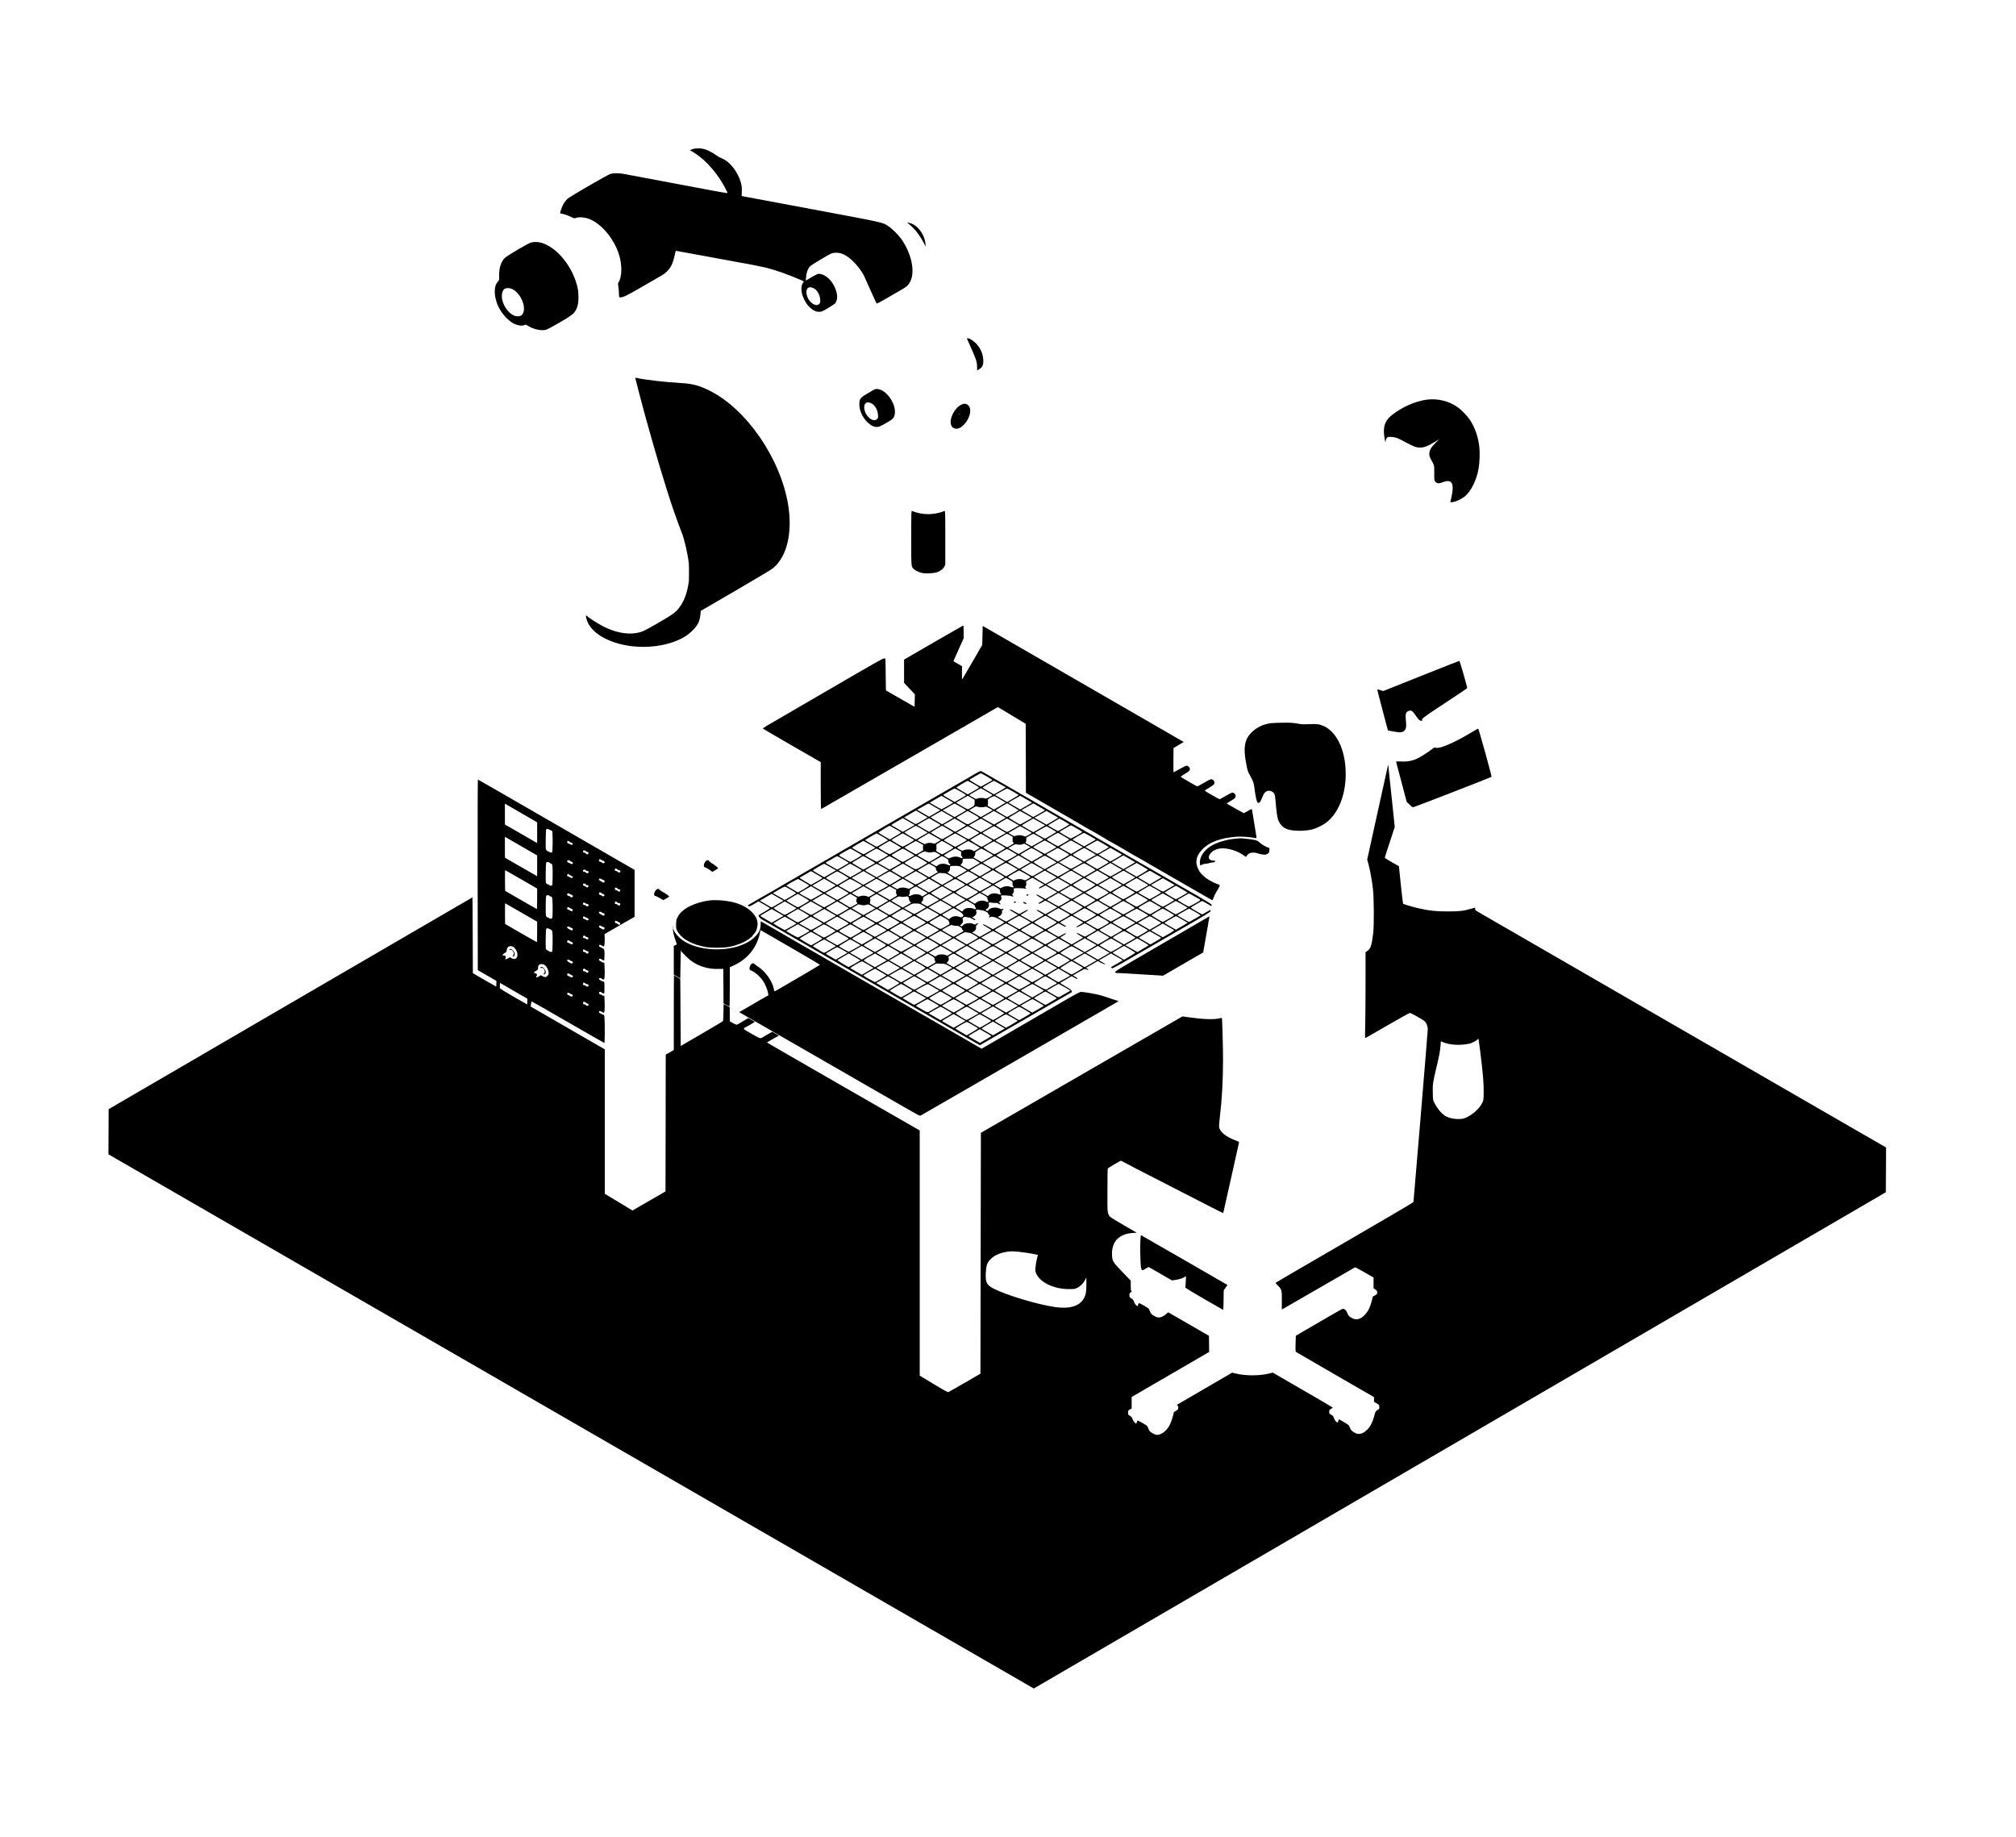 <?xml version="1.0" standalone="no"?>
<!DOCTYPE svg PUBLIC "-//W3C//DTD SVG 20010904//EN"
 "http://www.w3.org/TR/2001/REC-SVG-20010904/DTD/svg10.dtd">
<svg version="1.0" xmlns="http://www.w3.org/2000/svg"
 width="4500pt" height="4100pt" viewBox="0 0 4500 4100"
 preserveAspectRatio="xMidYMid meet">

<g transform="translate(0,4100) scale(0.1,-0.1)"
fill="#000000" stroke="none">
<path d="M15452 37669 l-53 -21 64 -38 c211 -123 427 -339 602 -600 73 -109
179 -304 173 -319 -2 -4 -163 22 -358 59 -195 37 -692 131 -1105 208 -412 77
-790 149 -840 158 -117 24 -243 23 -315 -1 -73 -24 -904 -506 -954 -553 -21
-20 -55 -62 -76 -93 -38 -59 -95 -213 -85 -230 4 -5 16 -9 29 -9 30 0 151 -41
227 -78 56 -27 63 -28 97 -16 61 22 171 17 259 -11 280 -88 577 -428 697 -798
76 -234 73 -503 -7 -629 -12 -19 -13 -34 -6 -83 9 -54 12 -93 17 -217 2 -44 9
-46 95 -23 53 14 199 94 740 409 181 105 180 104 245 168 88 87 131 190 178
426 2 12 12 22 20 22 9 0 327 -58 708 -129 380 -71 711 -132 736 -136 89 -12
467 -87 565 -111 199 -50 517 -162 753 -266 88 -38 92 -41 76 -59 -95 -105
-34 -373 123 -540 77 -82 148 -119 228 -119 51 0 66 6 196 82 77 45 151 94
164 110 13 15 29 53 36 84 25 110 -33 288 -136 416 -78 97 -205 167 -280 155
-27 -4 -99 -43 -244 -130 l-34 -21 6 81 c8 100 39 185 86 235 21 23 127 91
261 169 215 126 228 132 291 136 93 7 161 -10 254 -64 143 -84 325 -291 408
-464 33 -71 77 -169 77 -173 0 -3 20 -46 44 -98 24 -51 67 -146 96 -211 29
-64 56 -120 61 -123 5 -3 95 45 201 107 106 61 240 139 298 172 159 91 189
114 230 179 140 216 58 649 -186 989 -68 94 -204 228 -288 283 -127 84 -86 75
-1731 382 l-1540 288 3 101 c3 81 0 119 -17 185 -67 256 -251 489 -445 562
-28 11 -75 38 -105 60 -76 58 -206 124 -277 142 -86 22 -196 20 -262 -5z
m2705 -3100 c81 -39 144 -145 151 -256 4 -67 3 -73 -21 -97 -83 -83 -256 53
-283 221 -20 128 45 184 153 132z"/>
<path d="M20295 35993 c119 -94 238 -247 323 -413 l44 -85 -5 65 c-16 213
-192 436 -367 465 l-45 8 50 -40z"/>
<path d="M11839 35582 c-74 -27 -506 -282 -561 -331 -92 -82 -141 -229 -137
-411 2 -94 2 -95 -29 -128 -109 -116 -85 -401 55 -635 69 -116 206 -253 300
-300 88 -43 180 -57 235 -34 34 14 37 14 84 -16 125 -78 292 -115 401 -88 28
7 156 75 304 162 322 187 361 225 405 390 22 84 22 266 -1 374 -99 474 -467
927 -826 1020 -75 20 -173 18 -230 -3z m-397 -1038 c179 -91 308 -392 231
-540 -25 -47 -57 -64 -122 -64 -172 0 -367 270 -348 481 6 67 31 118 68 136
41 21 114 16 171 -13z"/>
<path d="M21594 33418 c8 -18 52 -118 99 -223 97 -217 117 -282 117 -389 l0
-76 49 31 c74 45 95 94 89 207 -8 142 -63 264 -168 372 -55 57 -142 110 -180
110 -19 0 -19 -2 -6 -32z"/>
<path d="M14180 32563 c0 -11 146 -567 221 -843 214 -781 469 -1633 630 -2100
60 -173 160 -447 184 -505 60 -142 137 -475 160 -690 6 -54 6 -369 0 -410 -37
-249 -95 -412 -201 -561 -80 -114 -151 -167 -464 -348 -161 -93 -319 -180
-352 -193 -243 -98 -562 -62 -889 103 -105 52 -333 198 -358 228 -37 44 -41
-6 -8 -96 76 -209 293 -381 616 -488 515 -172 1172 -115 1578 135 43 27 117
87 164 134 113 113 156 197 172 339 l10 97 775 450 c457 266 800 471 838 503
313 258 440 801 334 1430 -175 1029 -928 2120 -1749 2531 -231 116 -382 156
-641 171 -354 20 -801 71 -997 115 -13 3 -23 2 -23 -2z"/>
<path d="M19498 32296 c-26 -14 -98 -56 -160 -94 -128 -77 -147 -101 -155
-192 -13 -141 55 -310 171 -426 83 -82 144 -114 218 -114 46 0 67 8 188 76
164 93 186 113 206 183 63 214 -161 564 -374 587 -38 4 -56 0 -94 -20z m-51
-297 c81 -39 144 -145 151 -256 4 -67 3 -73 -21 -97 -83 -83 -256 53 -283 221
-20 127 46 184 153 132z"/>
<path d="M31846 32079 c-253 -33 -557 -167 -777 -345 -162 -129 -204 -262
-165 -508 15 -90 26 -121 26 -72 0 41 27 85 56 92 40 10 145 -3 204 -25 29
-11 115 -54 192 -96 169 -93 230 -115 317 -115 89 0 170 31 311 116 l115 70
-85 -85 c-101 -103 -135 -162 -135 -241 0 -43 7 -69 29 -110 87 -161 81 -137
81 -321 0 -163 1 -168 24 -193 38 -40 81 -43 163 -11 209 82 267 -21 194 -344
l-23 -103 54 5 c66 7 187 62 260 119 145 112 271 362 318 633 23 128 30 349
16 479 -25 224 -102 445 -212 607 -56 83 -188 220 -264 274 -201 144 -450 206
-699 174z"/>
<path d="M21453 31965 c-149 -75 -268 -313 -224 -448 27 -81 109 -109 196 -67
60 29 139 113 178 189 78 150 72 284 -15 334 -41 23 -75 21 -135 -8z m-23
-199 c0 -2 -8 -10 -17 -17 -16 -13 -17 -12 -4 4 13 16 21 21 21 13z"/>
<path d="M20340 28991 c0 -665 -2 -637 57 -693 36 -34 123 -74 193 -89 70 -15
249 -6 317 15 77 24 144 74 171 126 l22 44 0 604 c0 572 -1 604 -17 597 -227
-95 -499 -95 -725 0 -17 7 -18 -26 -18 -604z"/>
<path d="M20838 26658 l-658 -381 0 -260 0 -259 120 -128 121 -128 -3 -139 -3
-140 -215 122 c-118 67 -262 150 -320 184 l-105 61 -5 352 -5 353 -26 9 c-22
7 -166 -74 -1275 -720 -687 -400 -1293 -753 -1346 -783 -74 -43 -94 -59 -85
-67 7 -6 299 -177 650 -379 l637 -367 0 -525 c0 -416 3 -524 13 -520 6 3 896
516 1976 1140 l1964 1134 311 -186 311 -187 3 -770 2 -770 98 -56 c89 -51 536
-309 977 -565 99 -57 213 -124 253 -149 41 -24 76 -44 78 -44 7 0 356 -201
374 -215 15 -13 72 -45 170 -98 84 -45 309 -176 365 -212 28 -18 88 -52 135
-77 47 -25 121 -67 165 -93 101 -60 106 -64 305 -177 91 -52 404 -232 695
-400 292 -169 536 -308 543 -310 9 -2 20 18 32 57 11 33 35 85 54 115 46 73
72 120 80 146 6 19 -2 24 -67 48 -161 59 -317 171 -383 276 -106 168 -89 327
51 478 162 175 411 269 790 297 84 6 283 -8 373 -26 30 -6 55 -9 58 -7 2 3 -1
31 -6 64 -30 194 -93 571 -96 582 -2 8 -32 -5 -88 -38 -47 -27 -89 -50 -94
-50 -7 0 -370 205 -380 215 -2 2 39 28 91 59 98 58 107 68 107 116 0 32 -39
70 -72 70 -11 0 -77 -34 -148 -75 -71 -41 -132 -75 -136 -75 -14 0 -333 184
-334 192 0 4 36 28 81 54 111 64 139 89 139 125 0 33 -28 66 -64 75 -20 5 -56
-12 -168 -77 -78 -45 -147 -82 -153 -82 -11 1 -353 197 -368 212 -5 5 29 31
87 65 96 57 116 77 116 116 0 28 -44 70 -74 70 -13 0 -83 -34 -155 -75 -71
-41 -133 -75 -136 -75 -3 0 -4 122 -3 272 l3 272 114 67 113 67 -48 28 c-26
15 -1036 598 -2243 1296 l-2196 1267 -5 -212 -5 -212 -214 -370 c-118 -203
-221 -379 -228 -390 -12 -17 -13 1 -11 132 l3 152 -97 56 -97 56 14 32 c7 18
59 133 114 256 l101 224 0 144 c0 78 -3 143 -7 142 -5 0 -304 -172 -665 -381z"/>
<path d="M31720 25912 l-845 -337 -65 21 c-36 12 -66 18 -68 15 -2 -7 234
-910 240 -916 1 -2 62 -13 134 -25 107 -17 139 -19 173 -10 82 22 108 79 96
214 -14 156 -12 192 11 223 27 37 84 52 120 32 15 -8 52 -51 81 -96 30 -46 66
-92 80 -103 26 -20 79 -28 69 -11 -21 33 21 66 356 287 539 355 648 428 648
439 0 29 -166 605 -175 604 -5 0 -390 -152 -855 -337z"/>
<path d="M28370 24858 c-172 -19 -336 -101 -453 -227 -138 -150 -165 -325
-103 -661 33 -176 36 -185 93 -288 71 -129 81 -160 98 -300 16 -128 35 -224
54 -274 8 -21 17 -28 36 -28 27 0 35 14 100 168 27 63 76 102 128 102 52 0
100 -28 123 -72 11 -21 20 -75 26 -153 16 -214 36 -359 56 -417 41 -116 116
-191 226 -223 131 -39 373 -38 536 1 88 22 232 91 307 148 262 198 423 572
440 1016 20 540 -172 994 -480 1139 -102 47 -151 54 -331 47 -139 -6 -176 -4
-270 14 -89 16 -147 20 -305 19 -108 -1 -234 -6 -281 -11z"/>
<path d="M32870 24667 c-388 -236 -735 -388 -821 -358 -29 10 -36 7 -87 -33
-96 -73 -257 -175 -334 -211 -107 -49 -217 -69 -355 -63 -101 5 -113 4 -109
-11 3 -9 57 -212 120 -452 l115 -437 63 -61 c49 -48 69 -61 88 -58 26 3 1729
665 1743 677 10 8 -285 1073 -298 1076 -6 1 -62 -30 -125 -69z"/>
<path d="M30752 22877 l-234 -1062 32 -120 c37 -141 71 -333 96 -535 23 -183
27 -822 6 -990 -34 -273 -56 -342 -129 -395 l-42 -30 0 -710 c-1 -390 -4 -822
-8 -959 -6 -243 -6 -249 13 -242 10 4 231 131 491 282 260 151 482 274 494
274 24 0 288 -148 328 -184 39 -34 71 -114 71 -176 0 -30 -72 -910 -159 -1955
l-160 -1900 -28 -25 c-15 -14 -705 -418 -1533 -899 -828 -480 -1509 -877
-1514 -882 -5 -5 13 -30 44 -61 90 -88 96 -109 92 -340 -2 -109 -1 -198 2
-198 3 0 369 211 813 469 445 258 813 471 820 473 6 2 101 -49 212 -112 l201
-115 0 -121 0 -121 40 -27 c35 -23 40 -31 40 -64 0 -35 -4 -40 -48 -66 l-49
-28 -27 -107 c-35 -134 -74 -214 -142 -290 -97 -107 -193 -135 -289 -85 -69
36 -92 59 -111 113 -21 56 -37 76 -74 91 -34 14 9 36 -625 -333 l-450 -262 -6
-175 c-4 -130 -2 -178 7 -185 6 -5 401 -235 878 -510 l866 -500 0 -52 0 -52
58 -34 c55 -32 57 -35 60 -79 3 -44 2 -46 -41 -71 -43 -26 -44 -27 -72 -134
-37 -137 -81 -226 -148 -295 -93 -98 -187 -128 -268 -88 -76 38 -106 67 -125
117 -9 27 -24 56 -33 65 -15 15 -204 128 -215 128 -3 0 -8 -16 -12 -35 -4 -21
-12 -35 -21 -35 -23 0 -61 48 -78 100 -13 40 -23 52 -60 71 -42 23 -45 26 -45
66 0 39 3 44 40 65 22 13 40 26 40 29 0 4 -302 181 -671 394 l-670 387 -67
-17 c-230 -58 -543 -58 -772 0 l-66 16 -614 -357 c-338 -196 -617 -359 -620
-361 -3 -3 3 -9 13 -14 12 -7 17 -22 17 -50 0 -36 -4 -41 -48 -69 l-48 -29
-28 -108 c-34 -131 -83 -229 -151 -298 -58 -60 -116 -93 -177 -101 -36 -5 -53
0 -103 26 -80 42 -89 52 -114 118 -20 57 -22 58 -120 114 -55 32 -105 59 -112
60 -7 2 -17 -14 -24 -36 l-11 -38 -31 26 c-18 16 -40 49 -51 79 -16 42 -28 57
-61 75 -39 22 -41 26 -41 71 0 45 2 49 40 70 l40 22 0 129 0 128 865 502 865
503 -2 181 -3 180 -454 262 -454 262 -46 -38 c-98 -81 -164 -96 -243 -56 -81
41 -96 56 -122 121 -24 59 -26 61 -132 123 -59 34 -111 59 -115 55 -4 -5 -11
-23 -16 -40 l-8 -32 -31 24 c-20 15 -39 45 -50 77 -15 41 -28 57 -61 77 -40
24 -43 29 -43 71 0 41 4 48 31 64 27 16 29 20 15 28 -13 7 -16 28 -16 121 l0
112 -188 195 c-212 221 -222 237 -230 371 -8 152 36 286 120 365 85 81 192
122 341 133 l92 6 -293 168 c-188 109 -299 179 -312 197 -52 73 -52 69 -50
577 0 260 3 480 6 488 7 16 275 175 296 175 8 0 18 -4 23 -9 12 -10 444 -234
1065 -551 261 -133 636 -325 833 -427 197 -102 360 -183 361 -181 2 1 81 352
175 778 95 426 174 784 177 795 4 17 -4 23 -48 39 -235 82 -385 202 -396 315
-2 25 5 123 17 216 47 386 71 818 71 1290 0 281 -18 915 -26 924 -2 2 -25 -2
-51 -9 -120 -31 -365 -23 -678 22 l-150 21 -2250 -1299 -2250 -1300 -5 -2688
-5 -2688 -345 -200 c-190 -110 -354 -204 -366 -210 -17 -8 -68 19 -332 178
l-312 188 0 2737 0 2736 -1705 979 c-937 538 -1704 981 -1704 984 0 3 59 39
133 80 l133 75 -75 42 -74 43 -92 -52 c-50 -28 -102 -59 -116 -68 -55 -38 -59
-37 -256 76 -210 120 -203 109 -97 164 27 13 76 42 111 63 l63 40 -73 41 -73
42 -75 -44 c-41 -24 -97 -58 -124 -74 -28 -16 -57 -30 -65 -31 -9 0 -46 17
-83 38 l-68 39 0 156 0 156 -66 38 c-36 20 -67 36 -69 34 -2 -2 -5 -85 -6
-185 -1 -100 -6 -187 -10 -194 -4 -7 -218 -135 -476 -284 l-468 -273 -5 749
-5 749 -69 40 c-37 22 -70 40 -72 40 -2 0 -4 -375 -4 -834 l0 -834 -90 -52
-90 -51 -2 -1527 -3 -1526 -368 -213 -369 -213 -309 187 -309 186 0 1612 0
1612 -817 472 c-450 259 -823 475 -829 479 -9 5 -9 21 -1 62 6 30 12 56 13 58
1 2 365 -206 809 -462 444 -256 811 -466 816 -466 10 0 12 457 2 563 -5 61 -8
67 -28 67 -13 0 -28 6 -35 14 -6 8 -21 16 -33 18 -26 4 -36 43 -13 51 8 3 25
-2 38 -12 13 -10 33 -20 45 -23 20 -5 22 -1 28 66 4 39 4 121 1 181 -3 61 -5
116 -6 123 0 8 -7 11 -19 7 -10 -3 -24 1 -31 10 -7 8 -20 15 -29 15 -22 0 -41
19 -41 42 0 22 42 25 59 4 6 -8 23 -16 36 -19 23 -4 25 -1 26 37 0 22 1 59 1
81 2 113 -2 145 -19 145 -33 0 -103 41 -103 61 0 23 41 27 59 5 6 -8 22 -16
36 -18 23 -5 24 -2 30 66 4 39 4 121 1 181 -3 61 -5 115 -6 122 0 7 -7 10 -15
6 -9 -3 -23 1 -33 9 -9 8 -29 19 -44 26 -37 15 -39 52 -3 52 13 0 28 -6 32
-14 4 -7 20 -15 34 -18 l27 -5 4 81 c6 111 -3 181 -22 180 -8 0 -24 7 -35 17
-11 9 -29 19 -40 21 -12 2 -21 13 -23 26 -3 18 1 22 21 22 14 0 30 -6 36 -14
6 -8 22 -16 36 -18 23 -5 24 -3 31 80 3 46 4 108 1 137 l-5 53 144 83 c79 46
188 109 241 140 54 30 141 80 193 110 l95 55 0 524 0 523 -1745 1008 c-960
555 -1748 1008 -1753 1009 -4 0 -6 -957 -5 -2127 l3 -2127 208 -120 207 -119
0 -63 c0 -35 -3 -64 -7 -64 -5 1 -123 68 -263 149 l-255 149 -3 846 c-1 465
-4 846 -6 846 -2 0 -1830 -1064 -4063 -2364 l-4058 -2364 -2 -503 -3 -504
10281 -5935 c5655 -3264 10302 -5947 10328 -5962 l47 -27 9510 5538 9509 5539
3 500 2 499 -837 483 c-461 266 -890 513 -953 550 -63 37 -1719 993 -3680
2125 -1961 1132 -3596 2077 -3635 2100 -62 36 -70 44 -67 68 2 15 1 27 -2 27
-3 0 -43 -11 -88 -24 -173 -50 -265 -60 -528 -60 -262 0 -403 15 -645 70 -114
25 -335 91 -346 102 -4 4 -26 194 -50 422 l-43 416 -158 89 c-86 50 -158 94
-158 100 0 5 50 162 112 348 l111 339 -73 696 c-40 384 -73 698 -74 699 -1 1
-106 -476 -234 -1060z m-19099 -37 l337 -195 0 -232 0 -232 -182 106 c-101 58
-263 151 -360 207 l-177 101 -1 233 0 233 23 -13 c13 -7 175 -101 360 -208z
m625 -365 l49 -25 5 -62 c8 -84 3 -393 -6 -407 -10 -16 -37 -14 -79 8 -72 37
-68 23 -66 255 1 116 5 221 10 234 11 28 26 28 87 -3z m-615 -380 l327 -189 0
-232 0 -232 -360 206 -359 207 -1 233 0 234 33 -19 c17 -10 179 -104 360 -208z
m1057 113 c14 -13 34 -23 45 -23 13 0 20 -7 20 -20 0 -25 -31 -32 -53 -12 -9
8 -28 17 -42 19 -19 2 -26 10 -28 31 -4 34 22 37 58 5z m357 -208 c14 -11 29
-18 33 -15 4 3 13 -2 20 -10 10 -12 10 -18 0 -30 -17 -20 -33 -19 -55 5 -10
11 -26 20 -36 20 -22 0 -31 13 -23 34 8 22 31 20 61 -4z m349 -195 c4 -8 14
-15 23 -15 28 0 53 -24 45 -43 -7 -20 -37 -22 -53 -3 -6 7 -25 16 -41 20 -24
4 -30 11 -30 31 0 20 5 25 25 25 14 0 28 -7 31 -15z m-711 -15 c4 -6 22 -17
41 -25 25 -10 35 -20 32 -32 -4 -23 -41 -28 -58 -8 -7 8 -20 15 -29 15 -22 0
-41 19 -41 42 0 20 44 26 55 8z m-460 -40 c4 -6 21 -16 39 -24 31 -13 33 -18
38 -72 8 -80 3 -398 -6 -412 -11 -18 -45 -14 -77 9 -16 11 -29 17 -29 13 0 -4
-9 1 -21 12 -19 17 -20 27 -18 234 1 118 6 223 11 233 9 18 53 23 63 7z m1525
-156 c8 -7 27 -16 43 -19 29 -8 35 -23 15 -43 -16 -16 -21 -15 -48 8 -13 11
-31 20 -41 20 -23 0 -32 15 -24 40 6 20 27 18 55 -6z m-706 -19 c3 -8 17 -15
31 -15 33 0 45 -28 20 -46 -16 -12 -22 -11 -40 6 -12 11 -31 20 -43 20 -25 0
-34 12 -26 34 8 20 50 21 58 1z m-1436 -205 l352 -203 0 -229 c0 -125 -3 -228
-7 -228 -5 0 -165 92 -358 203 l-350 203 -3 233 c-1 128 1 231 5 228 5 -2 167
-95 361 -207z m1072 105 c7 -8 19 -15 27 -15 8 0 12 -4 9 -8 -3 -5 5 -8 17 -8
16 1 22 -5 22 -19 0 -25 -31 -32 -53 -12 -9 8 -29 17 -44 21 -21 5 -28 12 -28
31 0 29 30 35 50 10z m720 -100 c7 -8 20 -15 30 -15 23 0 42 -24 34 -44 -7
-18 -39 -22 -49 -6 -4 6 -22 17 -41 25 -42 17 -49 55 -10 55 13 0 29 -7 36
-15z m-354 -114 c13 -10 20 -22 16 -27 -4 -5 0 -3 9 4 13 10 19 9 29 -3 11
-13 10 -19 -4 -33 -13 -14 -19 -14 -34 -4 -9 7 -32 19 -49 27 -36 17 -36 16
-27 39 8 21 31 20 60 -3z m701 -90 c10 -11 29 -21 42 -23 31 -4 37 -21 15 -42
-15 -16 -18 -16 -38 3 -12 12 -29 21 -37 21 -27 0 -41 17 -34 39 8 26 29 27
52 2z m-355 -102 c2 -7 19 -17 38 -23 38 -12 45 -32 18 -49 -13 -9 -21 -7 -35
5 -10 8 -30 18 -45 22 -21 5 -28 12 -28 31 0 20 5 25 24 25 13 0 26 -5 28 -11z
m-706 -24 c9 -8 24 -15 33 -15 24 0 45 -25 37 -45 -7 -19 -40 -20 -55 -1 -6 7
-25 16 -41 20 -24 4 -30 11 -30 31 0 29 32 35 56 10z m-456 -40 c7 -8 20 -15
30 -15 36 0 42 -24 45 -209 2 -98 0 -203 -3 -233 -6 -45 -10 -53 -29 -56 -13
-2 -36 6 -52 17 -15 11 -31 18 -34 15 -3 -3 -13 5 -22 19 -14 21 -16 55 -14
229 1 111 5 213 10 226 10 26 50 30 69 7z m1513 -145 c14 -11 34 -20 45 -20
25 0 34 -12 26 -33 -9 -25 -33 -28 -51 -7 -10 11 -27 20 -40 20 -27 0 -34 10
-26 38 7 27 13 27 46 2z m-703 -23 c13 -9 33 -17 43 -17 26 0 34 -30 12 -46
-16 -12 -22 -11 -40 6 -12 11 -31 20 -43 20 -25 0 -35 14 -27 39 7 22 21 22
55 -2z m-1432 -207 l352 -203 0 -228 c0 -126 -3 -229 -7 -229 -5 1 -165 92
-358 203 l-350 203 -3 233 c-1 128 1 231 5 228 5 -2 167 -95 361 -207z m1074
107 c7 -6 27 -17 43 -22 20 -7 30 -17 30 -30 0 -25 -31 -32 -53 -12 -9 8 -29
17 -44 21 -21 5 -28 12 -28 31 0 28 28 35 52 12z m718 -102 c7 -8 20 -15 30
-15 10 0 23 -7 30 -16 11 -12 10 -18 -4 -32 -13 -14 -19 -14 -34 -4 -9 7 -32
19 -49 27 -40 19 -46 55 -9 55 13 0 29 -7 36 -15z m-360 -111 c8 -7 26 -14 40
-16 31 -4 38 -33 12 -47 -15 -8 -25 -6 -42 9 -13 11 -31 20 -41 20 -23 0 -32
15 -24 40 6 20 27 18 55 -6z m729 -100 c56 -29 59 -35 35 -59 -15 -15 -18 -15
-38 4 -12 12 -29 21 -37 21 -22 0 -37 19 -32 41 7 25 11 24 72 -7z m-373 -99
c9 -8 24 -15 33 -15 10 0 24 -7 31 -16 11 -12 10 -18 -4 -32 -13 -14 -20 -14
-34 -4 -9 6 -32 18 -49 26 -22 10 -33 22 -33 35 0 25 34 29 56 6z m-706 -20
c7 -8 20 -15 30 -15 10 0 23 -7 30 -15 23 -27 -22 -57 -47 -31 -4 4 -23 14
-40 21 -41 17 -47 55 -9 55 13 0 29 -7 36 -15z m-439 -48 c41 -22 44 -27 50
-74 8 -65 4 -407 -5 -422 -4 -6 -15 -11 -25 -11 -26 0 -108 48 -116 67 -9 26
-4 426 6 446 13 23 37 22 90 -6z m779 -152 c7 -8 27 -19 44 -23 21 -6 31 -14
31 -28 0 -24 -37 -31 -55 -9 -7 8 -23 15 -36 15 -28 0 -35 10 -27 38 6 26 25
28 43 7z m-343 -108 c4 -7 21 -17 38 -22 16 -6 31 -18 33 -27 4 -23 -35 -34
-56 -15 -9 8 -29 17 -44 21 -21 5 -28 12 -28 31 0 20 5 25 25 25 13 0 28 -6
32 -13z m-1241 -149 c47 -41 73 -99 74 -160 0 -82 -58 -117 -129 -78 l-39 23
-44 -26 c-27 -16 -49 -22 -57 -18 -9 6 -10 11 -2 15 17 11 13 54 -5 64 -9 5
-26 7 -36 4 -36 -9 -16 31 27 55 36 20 41 28 47 70 9 58 35 83 89 83 29 0 47
-8 75 -32z m1587 -58 c14 -11 35 -20 46 -20 26 0 38 -25 21 -45 -17 -20 -27
-19 -47 5 -10 11 -27 20 -40 20 -27 0 -36 14 -28 40 8 25 16 25 48 0z m-343
-225 c7 -8 20 -15 30 -15 10 0 23 -7 30 -16 11 -12 10 -18 -4 -32 -13 -14 -19
-14 -34 -4 -9 7 -32 19 -49 27 -40 19 -46 55 -9 55 13 0 29 -7 36 -15z m-571
-99 c55 -29 109 -145 96 -207 -7 -33 -48 -69 -77 -69 -11 0 -37 9 -58 21 l-37
21 -41 -26 c-47 -30 -85 -27 -57 5 10 11 14 25 10 38 -6 21 -38 36 -55 26 -5
-3 -10 2 -10 12 0 11 17 28 45 43 42 23 45 27 45 67 0 55 26 83 75 83 20 0 48
-6 64 -14z m918 -105 c10 -11 29 -21 42 -23 31 -4 37 -21 15 -42 -15 -16 -18
-16 -38 3 -12 12 -32 21 -44 21 -26 0 -35 14 -27 40 8 25 29 26 52 1z m-352
-101 c4 -6 22 -17 41 -25 19 -8 34 -21 34 -29 0 -22 -38 -30 -58 -13 -9 8 -29
17 -44 21 -21 5 -28 12 -28 31 0 20 5 25 24 25 14 0 28 -5 31 -10z m348 -210
c14 -11 35 -20 46 -20 29 0 39 -29 16 -46 -15 -11 -22 -10 -43 6 -13 11 -33
20 -43 20 -23 0 -32 15 -24 40 8 25 16 25 48 0z m-1565 -185 l272 -157 0 -64
c0 -35 -2 -64 -4 -64 -2 0 -140 79 -307 175 -190 110 -304 181 -303 190 0 8 1
38 2 66 l2 51 33 -20 c17 -11 155 -90 305 -177z m1222 -40 c7 -8 20 -15 30
-15 27 0 45 -27 31 -44 -13 -16 -33 -15 -53 1 -7 7 -26 16 -41 22 -35 14 -38
51 -3 51 13 0 29 -7 36 -15z m356 -207 c15 -13 35 -23 43 -23 23 0 25 -32 3
-44 -15 -8 -23 -6 -37 9 -10 11 -25 20 -34 20 -29 0 -44 16 -36 39 8 27 25 27
61 -1z m19967 -1106 c59 -474 79 -713 75 -902 -3 -163 -3 -166 -35 -231 -60
-121 -197 -248 -343 -318 -66 -31 -86 -36 -171 -39 -103 -4 -209 17 -291 59
-86 44 -189 163 -259 299 -33 65 -34 66 -37 225 -5 192 2 236 78 555 66 273
85 373 95 506 l7 91 58 -24 c150 -60 380 -72 575 -29 71 16 195 83 195 106 0
6 3 10 8 10 4 0 24 -138 45 -308z m-10302 -4453 c103 -10 276 -37 375 -59 l51
-11 -24 -97 c-13 -53 -26 -136 -30 -183 -5 -79 -4 -91 20 -143 89 -195 395
-339 722 -340 121 -1 134 1 187 26 70 32 139 102 178 177 l29 56 1 -147 c0
-169 -10 -230 -52 -311 -96 -181 -314 -249 -647 -202 -391 56 -1088 265 -1373
412 -156 80 -184 139 -173 356 9 157 26 210 89 283 79 90 199 150 354 178 96
18 162 19 293 5z"/>
<path d="M11383 19813 c-7 -2 -13 -9 -13 -14 0 -6 5 -7 11 -4 50 32 120 -85
72 -121 -22 -16 -8 -32 15 -18 37 24 22 96 -30 139 -30 26 -34 27 -55 18z"/>
<path d="M12073 19413 c-23 -9 -13 -23 11 -17 36 9 76 -34 76 -81 0 -22 -6
-38 -15 -41 -19 -8 -20 -24 -1 -24 8 0 21 9 29 21 20 28 7 73 -35 116 -31 33
-41 36 -65 26z"/>
<path d="M21740 23712 c-80 -46 -165 -96 -190 -110 -25 -14 -547 -316 -1160
-670 -613 -355 -1187 -687 -1275 -737 -135 -78 -764 -443 -875 -507 -19 -12
-55 -32 -80 -46 -25 -13 -70 -39 -100 -57 -96 -58 -492 -286 -575 -333 -44
-24 -92 -53 -107 -63 -14 -11 -28 -19 -31 -19 -3 0 -115 -64 -249 -142 -133
-77 -278 -161 -320 -185 -43 -24 -79 -47 -82 -51 -3 -5 4 -13 14 -19 15 -10
34 -2 119 48 l102 60 125 -72 c68 -39 127 -75 129 -80 3 -4 -51 -40 -120 -79
-68 -39 -127 -75 -130 -80 -9 -15 23 -62 55 -82 45 -27 1057 -611 1100 -634
19 -11 46 -27 60 -35 14 -9 149 -87 300 -174 319 -183 411 -236 575 -332 106
-62 321 -186 615 -355 52 -30 340 -197 640 -370 300 -173 565 -326 590 -340
25 -14 99 -57 165 -95 66 -39 281 -163 478 -277 l358 -207 267 154 c1489 858
1787 1030 1790 1033 2 1 -2 15 -10 30 -9 19 -50 49 -135 98 -67 39 -120 73
-118 77 2 3 61 38 130 78 l125 72 54 -30 c29 -17 59 -31 65 -31 25 0 8 20 -40
48 l-51 29 132 76 c130 75 132 76 162 61 16 -8 37 -14 46 -12 13 3 10 9 -15
24 l-31 20 34 22 c18 12 36 22 38 22 2 0 46 25 97 55 l93 55 60 -34 c34 -19
77 -37 96 -40 29 -6 21 1 -46 41 l-81 48 91 53 c50 28 109 63 132 76 l41 25
103 -59 c57 -33 106 -60 109 -60 3 0 17 -9 29 -18 l24 -18 -129 -74 c-70 -40
-130 -75 -132 -77 -3 -2 2 -11 11 -20 18 -17 50 0 483 252 83 48 161 94 175
101 14 7 367 211 784 452 653 376 761 442 767 465 4 15 4 27 -1 27 -4 0 -46
-22 -93 -50 -47 -27 -88 -50 -92 -50 -13 0 -255 141 -255 148 0 7 60 45 140
90 25 13 60 34 79 45 30 18 35 19 60 5 14 -9 53 -30 86 -48 33 -18 64 -36 70
-41 17 -17 36 -10 33 12 -2 16 -82 66 -323 206 -176 101 -342 197 -370 212
-27 15 -88 51 -135 78 -47 28 -105 62 -130 76 -53 30 -598 343 -620 356 -20
12 -1024 593 -1070 619 -50 28 -95 54 -665 384 -280 162 -530 306 -555 320
-25 14 -80 46 -123 72 -43 25 -80 46 -82 46 -2 0 -33 18 -69 40 -36 22 -68 40
-71 40 -2 0 -28 15 -57 33 -29 19 -78 47 -108 64 -30 17 -208 119 -395 228
-187 108 -351 203 -365 209 -23 12 -36 7 -170 -72z m286 -43 c68 -39 124 -76
124 -81 0 -5 -7 -11 -17 -15 -9 -4 -66 -35 -126 -70 -60 -35 -113 -63 -116
-61 -43 18 -251 144 -248 151 1 5 14 15 27 23 14 8 68 39 120 69 52 30 99 55
104 55 5 0 64 -32 132 -71z m-290 -171 c98 -57 122 -75 112 -84 -7 -7 -66 -42
-130 -79 l-117 -66 -123 71 c-68 40 -126 75 -130 78 -7 8 228 150 250 151 7 1
69 -31 138 -71z m570 9 c60 -35 118 -66 128 -70 26 -10 20 -15 -123 -97 l-124
-71 -128 73 c-71 40 -128 76 -126 80 3 10 239 147 253 148 6 0 60 -28 120 -63z
m-162 -244 c16 -9 8 -16 -59 -53 -67 -37 -80 -41 -101 -31 -34 15 -128 14
-168 -3 -31 -13 -36 -12 -80 15 -25 16 -49 29 -53 29 -5 0 -18 8 -30 18 -22
17 -21 18 110 93 l132 76 115 -67 c63 -37 123 -71 134 -77z m-698 65 c124 -72
124 -73 102 -90 -13 -9 -34 -23 -48 -30 -14 -7 -62 -34 -107 -61 l-83 -48
-112 65 c-168 96 -161 88 -102 121 27 15 83 47 124 71 41 24 81 44 88 44 7 0
69 -33 138 -72z m1152 11 c59 -34 115 -67 125 -74 20 -14 36 -2 -145 -109
l-98 -58 -133 78 -134 78 126 73 c69 39 132 72 139 72 8 1 62 -27 120 -60z
m-1448 -179 c69 -40 126 -73 128 -75 4 -4 -251 -148 -262 -148 -6 0 -68 33
-138 74 l-127 73 77 44 c42 25 102 59 132 77 30 19 57 32 60 30 3 -1 61 -35
130 -75z m604 -76 c-1 -72 8 -61 -105 -126 -52 -31 -31 -37 -202 62 -59 34
-106 64 -104 66 1 2 61 37 131 78 l129 74 76 -45 76 -44 -1 -65z m579 69 c62
-36 113 -66 115 -68 1 -1 -57 -36 -129 -78 l-132 -76 -41 23 c-103 59 -106 61
-99 76 9 19 9 90 0 110 -10 21 130 101 156 88 10 -5 68 -38 130 -75z m619
-118 c-48 -28 -108 -63 -133 -77 l-45 -27 -55 31 c-30 17 -89 51 -132 76 l-77
45 33 21 c50 32 68 43 119 70 26 14 61 34 78 45 l32 19 133 -76 133 -77 -86
-50z m-2080 -52 l117 -68 -32 -19 c-18 -10 -48 -27 -67 -38 -19 -11 -61 -36
-92 -54 l-57 -35 -135 77 -135 78 77 44 c162 94 176 101 191 92 9 -4 69 -39
133 -77z m586 -1 c62 -35 111 -67 108 -70 -3 -3 -63 -38 -132 -78 l-126 -72
-106 61 c-59 34 -119 68 -134 76 l-27 14 72 42 c194 114 191 113 212 102 11
-5 71 -39 133 -75z m1062 65 c19 -13 77 -47 128 -76 50 -29 92 -54 92 -56 0
-4 -53 -36 -125 -76 -27 -15 -69 -38 -93 -52 l-44 -25 -121 71 c-67 38 -126
73 -130 77 -5 4 40 36 100 71 59 35 117 69 128 75 28 17 26 17 65 -9z m680
-57 c69 -40 126 -73 127 -74 3 -2 -100 -63 -198 -117 l-65 -36 -131 76 -131
75 33 23 c19 13 36 23 39 23 3 0 47 25 97 55 51 30 95 53 98 51 3 -2 62 -36
131 -76z m-1296 -10 c30 0 67 5 81 10 23 9 37 4 101 -32 l74 -42 -88 -51 c-48
-28 -108 -63 -133 -77 l-45 -27 -130 76 c-71 41 -130 76 -131 77 -1 1 33 22
75 47 73 43 79 45 109 32 18 -7 57 -13 87 -13z m-1282 -175 l87 -51 -134 -77
c-134 -77 -134 -78 -161 -61 -14 10 -38 25 -53 33 -16 9 -62 36 -104 60 l-77
45 93 54 c50 29 110 64 132 77 l40 23 45 -26 c25 -14 84 -49 132 -77z m531 15
l128 -73 -93 -55 c-51 -30 -108 -63 -125 -73 l-32 -18 -131 76 c-72 41 -129
78 -126 81 12 11 241 140 246 138 3 -2 63 -36 133 -76z m560 16 c170 -98 164
-85 66 -142 -123 -71 -167 -94 -180 -94 -17 0 -259 143 -253 150 5 4 244 147
252 149 1 1 53 -28 115 -63z m632 -26 c66 -38 106 -63 103 -65 -4 -4 -251
-146 -258 -148 -3 -1 -64 32 -137 74 l-132 75 132 76 132 77 65 -36 c36 -20
79 -44 95 -53z m560 13 l134 -77 -132 -75 c-73 -42 -135 -75 -140 -73 -22 7
-255 147 -251 151 4 4 244 147 252 150 1 1 63 -34 137 -76z m531 32 c40 -25
76 -45 78 -45 3 0 28 -14 56 -32 l51 -31 -28 -17 c-15 -10 -74 -44 -131 -78
l-103 -60 -109 64 c-61 35 -122 70 -137 78 -26 13 -26 15 -9 22 11 4 71 38
135 75 64 38 117 68 119 69 2 0 37 -20 78 -45z m-3109 -217 l91 -53 -133 -77
-133 -76 -128 75 c-70 40 -129 75 -131 77 -2 2 56 37 128 79 l132 76 41 -24
c23 -13 82 -48 133 -77z m546 22 c70 -40 126 -74 124 -76 -2 -2 -61 -37 -131
-78 l-128 -74 -133 77 -132 76 130 77 c72 42 133 76 136 74 3 -1 64 -36 134
-76z m560 -1 c67 -39 125 -74 129 -78 5 -4 -48 -39 -116 -77 l-123 -71 -39 21
c-40 22 -217 126 -222 131 -3 3 40 28 148 88 30 16 64 36 75 44 11 7 21 13 23
13 2 0 58 -32 125 -71z m600 -9 l127 -73 -132 -76 -133 -77 -48 28 c-26 15
-49 28 -51 28 -1 0 -40 22 -85 49 l-82 49 133 76 c72 41 134 74 137 72 3 -1
63 -36 134 -76z m581 3 l133 -77 -36 -19 c-20 -11 -77 -44 -128 -73 -50 -30
-96 -54 -103 -54 -20 0 -260 144 -252 152 7 7 244 147 250 148 2 0 63 -35 136
-77z m611 -13 c17 -10 47 -27 68 -40 l38 -23 -133 -76 -133 -77 -115 66 c-63
37 -123 72 -133 77 -16 8 3 22 114 86 l133 76 66 -36 c36 -20 79 -44 95 -53z
m535 28 c60 -35 110 -66 110 -69 0 -7 -243 -149 -255 -149 -7 0 -172 91 -208
116 -17 11 -8 18 80 70 110 66 157 93 161 93 1 1 52 -27 112 -61z m276 -160
c68 -39 124 -75 124 -79 0 -4 -57 -40 -126 -79 -94 -54 -130 -70 -143 -64 -50
25 -241 139 -241 144 0 6 241 148 253 149 5 1 64 -31 133 -71z m-4093 14 c45
-26 93 -53 107 -60 14 -7 35 -21 48 -30 22 -17 22 -18 -107 -93 l-129 -77
-127 73 c-69 40 -127 76 -128 81 -2 5 236 151 251 153 2 1 40 -20 85 -47z
m640 -31 c70 -41 126 -75 125 -76 -2 -1 -62 -36 -134 -77 l-130 -75 -132 76
c-72 42 -128 79 -124 83 4 3 34 21 67 39 33 18 87 49 120 70 33 21 65 37 70
36 6 -1 67 -35 138 -76z m570 8 c67 -39 126 -74 130 -78 8 -8 -232 -151 -253
-151 -20 0 -261 143 -253 151 8 7 244 147 251 148 2 1 58 -31 125 -70z m578
-11 c71 -40 129 -75 129 -78 0 -5 -143 -91 -215 -131 -30 -16 -30 -16 -163 61
l-133 77 123 71 c68 39 125 71 127 71 1 1 61 -32 132 -71z m557 16 c53 -31
112 -65 130 -76 l34 -21 -84 -48 c-45 -27 -106 -61 -133 -75 l-51 -27 -127 73
c-70 39 -127 75 -127 79 0 3 28 22 62 41 34 19 91 52 127 72 36 21 67 38 69
38 1 0 46 -25 100 -56z m543 23 c31 -18 89 -50 128 -72 39 -22 71 -43 71 -46
0 -3 -32 -24 -72 -47 -69 -39 -72 -40 -101 -26 -45 24 -125 28 -175 11 -44
-15 -44 -15 -109 23 l-65 38 98 57 c55 32 113 66 129 76 17 10 32 19 35 19 3
-1 30 -15 61 -33z m643 -32 c58 -33 106 -63 106 -66 0 -4 -226 -137 -252 -147
-10 -4 -228 118 -228 127 1 8 253 151 262 148 4 -1 54 -29 112 -62z m272 -157
c68 -40 124 -75 124 -78 0 -5 -224 -137 -251 -148 -12 -5 -260 139 -257 149 3
9 237 148 251 149 5 0 64 -33 133 -72z m586 0 c70 -40 128 -75 128 -78 -1 -3
-59 -38 -131 -78 l-130 -74 -129 74 c-71 40 -130 75 -130 78 0 6 241 147 255
149 5 1 67 -32 137 -71z m-4631 -14 c112 -66 129 -78 113 -87 -11 -6 -68 -39
-128 -74 -60 -35 -113 -63 -119 -63 -14 0 -257 141 -257 149 1 5 248 150 257
151 1 0 61 -34 134 -76z m575 5 c68 -38 126 -74 129 -78 6 -11 -241 -153 -258
-149 -29 7 -256 143 -249 150 8 7 245 147 251 147 2 1 59 -31 127 -70z m521
37 c32 -18 91 -52 132 -76 l73 -42 -68 -40 -69 -40 -56 12 c-45 10 -68 10
-108 0 -28 -7 -53 -16 -56 -20 -5 -7 -165 76 -165 86 0 5 75 52 140 87 30 17
66 38 80 48 14 10 28 19 32 19 4 0 33 -15 65 -34z m591 -3 c37 -21 81 -46 97
-55 17 -10 45 -26 63 -35 38 -20 37 -30 -4 -52 -16 -9 -70 -40 -120 -69 -50
-28 -96 -52 -101 -52 -6 0 -59 28 -119 63 -60 35 -117 68 -128 74 -16 9 0 21
110 86 71 41 131 76 132 76 2 1 34 -16 70 -36z m554 2 c24 -13 80 -46 126 -72
45 -25 82 -49 82 -52 0 -7 -68 -50 -150 -94 -30 -16 -59 -34 -64 -38 -6 -5
-16 -9 -24 -9 -24 0 -262 144 -253 153 11 11 224 136 233 137 4 0 27 -11 50
-25z m603 -9 l60 -34 -3 -54 c-3 -40 0 -58 12 -67 9 -8 16 -17 16 -21 0 -9
-135 -90 -150 -90 -6 0 -21 6 -33 14 -23 15 -71 42 -169 98 -32 18 -58 35 -58
38 0 3 30 22 68 42 37 20 92 53 122 72 30 20 60 35 65 35 6 0 37 -15 70 -33z
m573 7 c95 -56 108 -63 140 -80 17 -9 32 -19 32 -22 0 -3 -59 -39 -131 -79
l-129 -73 -68 37 c-82 45 -77 41 -63 58 7 8 11 33 10 56 l-3 40 74 45 c41 24
79 44 83 44 5 1 29 -11 55 -26z m337 -195 c69 -40 125 -75 125 -78 0 -3 -59
-38 -130 -78 l-129 -72 -130 72 c-72 40 -130 75 -130 78 -1 7 242 148 257 149
6 1 68 -32 137 -71z m588 -2 l129 -74 -99 -57 c-54 -32 -113 -66 -131 -77
l-32 -20 -130 74 c-72 40 -130 76 -130 79 0 7 242 148 255 149 6 0 68 -33 138
-74z m583 2 c68 -40 124 -75 124 -78 0 -3 -26 -20 -58 -37 -31 -18 -79 -47
-107 -63 -94 -57 -85 -57 -166 -10 -41 24 -100 58 -132 78 l-59 34 129 74 c70
41 132 74 136 74 5 0 64 -33 133 -72z m-5270 17 c41 -25 77 -45 79 -45 2 0 26
-14 54 -31 l50 -32 -122 -69 c-67 -39 -127 -73 -134 -75 -13 -5 -263 134 -263
146 0 7 237 148 252 150 4 1 42 -19 84 -44z m631 -26 c68 -40 125 -75 127 -78
6 -8 -234 -146 -254 -146 -28 0 -260 139 -250 149 10 10 241 145 249 146 2 0
60 -32 128 -71z m540 26 l80 -45 -5 -49 c-3 -32 0 -51 8 -56 8 -5 -18 -25 -71
-56 -46 -27 -88 -49 -93 -49 -13 0 -256 141 -256 150 0 4 10 12 23 18 12 6 67
38 122 71 55 33 103 60 106 60 4 1 42 -19 86 -44z m556 16 c80 -43 181 -103
195 -114 9 -7 -7 -21 -59 -53 -39 -24 -73 -44 -75 -44 -1 0 -26 -13 -54 -30
-28 -16 -55 -30 -59 -30 -5 0 -39 17 -75 38 -49 27 -64 41 -59 52 8 17 10 98
3 119 -3 9 18 28 60 52 36 21 67 39 68 39 2 0 27 -13 55 -29z m665 -45 c67
-39 122 -73 122 -77 0 -5 -29 -24 -64 -44 l-64 -36 -34 21 c-42 26 -144 28
-195 3 -35 -16 -36 -16 -91 15 -31 17 -58 34 -59 39 -3 10 237 152 253 150 5
-1 65 -33 132 -71z m485 41 c104 -56 207 -119 207 -127 0 -11 -231 -141 -244
-138 -34 9 -254 144 -246 152 11 11 223 134 233 135 4 1 27 -9 50 -22z m701
-66 l68 -39 -93 -54 c-52 -30 -112 -65 -134 -78 l-40 -22 -75 43 c-41 23 -92
53 -114 67 l-38 24 77 44 c73 42 79 43 122 34 44 -10 104 -5 133 11 21 12 18
13 94 -30z m933 -207 c1 -5 -55 -42 -126 -82 l-128 -73 -132 77 c-118 69 -130
78 -114 90 10 7 21 14 25 14 3 0 46 24 95 52 48 29 97 58 108 63 16 9 42 -2
144 -61 69 -39 126 -76 128 -80z m1167 9 c16 -9 0 -21 -116 -87 l-134 -76
-133 76 c-72 42 -131 78 -129 79 2 2 29 17 61 35 32 17 90 51 130 74 l71 42
116 -66 c63 -37 123 -71 134 -77z m-1870 65 c69 -40 122 -76 118 -80 -4 -3
-62 -38 -130 -78 l-123 -71 -125 72 c-68 39 -127 75 -129 79 -5 8 232 148 252
149 6 1 68 -32 137 -71z m1071 58 c11 -7 36 -22 55 -33 141 -76 193 -113 161
-113 -5 0 -63 -32 -130 -71 l-121 -71 -47 28 c-27 15 -57 33 -68 39 -69 38
-136 78 -139 84 -6 9 233 150 254 151 9 0 24 -6 35 -14z m-5117 -71 c67 -38
122 -72 122 -75 0 -4 -229 -139 -252 -148 -10 -4 -33 8 -166 86 -120 70 -126
51 48 151 58 34 110 60 116 58 6 -1 65 -33 132 -72z m561 14 c58 -34 116 -68
129 -76 23 -14 20 -16 -98 -84 -67 -39 -128 -73 -135 -75 -12 -5 -265 135
-265 146 0 6 241 148 254 149 5 1 57 -27 115 -60z m609 -14 c67 -38 122 -74
122 -78 0 -4 -7 -10 -17 -14 -9 -4 -65 -35 -125 -70 -60 -35 -112 -63 -115
-63 -15 0 -254 143 -251 151 4 13 241 149 254 146 6 -1 65 -33 132 -72z m1105
38 l64 -37 -4 -40 c-4 -32 0 -46 17 -64 35 -37 12 -49 -42 -23 -58 28 -134 28
-200 -1 -40 -17 -54 -19 -67 -10 -9 7 -33 21 -54 32 -21 12 -37 25 -35 30 3 9
236 149 249 150 4 0 36 -17 72 -37z m620 -20 c56 -31 115 -65 130 -76 l28 -19
-78 -45 c-43 -25 -100 -58 -126 -74 -27 -16 -52 -29 -57 -29 -5 0 -48 23 -95
51 l-86 50 21 27 c14 17 20 37 18 59 -3 31 1 35 62 72 36 21 69 40 73 40 5 1
55 -25 110 -56z m581 -14 c58 -34 106 -64 106 -68 -1 -9 -239 -143 -248 -139
-34 15 -212 122 -212 127 0 9 220 139 237 140 6 1 59 -27 117 -60z m-1892 -10
c38 -10 59 -11 104 -1 56 11 58 11 120 -24 35 -20 64 -39 64 -44 0 -5 -57 -41
-126 -81 l-126 -72 -36 21 c-36 19 -58 32 -170 97 -29 17 -52 32 -52 35 0 11
146 89 160 86 8 -2 36 -10 62 -17z m2206 -172 l93 -54 -126 -72 -125 -73 -125
73 c-69 39 -127 75 -130 79 -2 3 51 38 118 77 l122 70 40 -23 c22 -12 82 -47
133 -77z m1120 29 c35 -20 65 -36 67 -36 2 0 20 -11 40 -24 l35 -24 -126 -73
c-70 -40 -132 -72 -138 -72 -6 0 -68 33 -138 73 l-128 73 133 77 132 77 30
-17 c17 -10 58 -34 93 -54z m1207 -21 c55 -31 101 -58 103 -60 2 -1 -56 -37
-129 -79 l-132 -76 -133 77 -133 76 132 77 132 77 30 -17 c17 -10 75 -43 130
-75z m-1779 14 c110 -63 143 -89 115 -89 -4 0 -63 -32 -130 -70 l-121 -71
-131 77 c-89 53 -127 80 -117 85 7 4 63 37 123 73 61 36 116 65 124 66 8 0 69
-32 137 -71z m1079 53 c17 -10 55 -32 85 -49 101 -56 130 -75 125 -83 -3 -5
-61 -40 -130 -79 l-124 -70 -132 76 c-89 52 -127 79 -117 84 7 4 63 37 123 73
61 36 117 65 125 65 8 1 29 -7 45 -17z m-5781 -26 c33 -18 92 -52 129 -74 68
-40 69 -41 45 -55 -84 -51 -130 -78 -181 -106 l-57 -33 -63 35 c-141 79 -196
112 -197 120 0 4 10 12 23 17 12 5 67 36 122 69 55 33 104 60 109 60 4 1 36
-14 70 -33z m652 -38 c68 -39 124 -76 124 -80 0 -5 -7 -11 -17 -15 -9 -4 -65
-35 -125 -70 -60 -35 -111 -63 -114 -63 -11 0 -254 145 -254 151 0 4 44 32 98
63 54 31 107 62 117 71 11 8 26 15 33 15 7 0 69 -32 138 -72z m585 0 c70 -40
125 -76 123 -80 -5 -8 -248 -148 -258 -148 -3 0 -34 17 -68 38 -35 21 -91 53
-125 72 -35 18 -63 36 -63 39 0 7 240 149 254 150 6 1 67 -31 137 -71z m584 1
c69 -40 124 -76 123 -80 -2 -5 -59 -40 -127 -79 -138 -79 -119 -78 -226 -16
-33 20 -81 48 -108 63 -26 14 -46 30 -45 35 3 8 238 147 251 148 4 0 63 -32
132 -71z m528 34 c62 -36 66 -40 67 -74 0 -25 8 -44 26 -62 23 -23 24 -26 7
-31 -10 -3 -36 3 -58 14 -67 34 -172 25 -220 -20 -21 -19 -21 -19 -55 0 -19
11 -50 28 -67 37 -18 9 -33 19 -33 23 0 3 26 20 58 38 138 78 171 97 178 105
13 13 30 8 97 -30z m1216 -27 l111 -64 -132 -77 -132 -76 -36 19 c-19 11 -52
29 -72 40 -20 12 -56 33 -79 47 l-42 27 129 74 c71 41 132 74 135 74 4 0 57
-29 118 -64z m-521 -36 c39 -24 72 -46 72 -49 0 -7 -21 -21 -79 -53 -20 -11
-66 -38 -103 -59 -36 -22 -69 -39 -72 -39 -5 0 -107 57 -154 87 l-23 14 26 31
c20 24 26 39 22 62 -3 19 1 35 10 41 7 5 62 10 121 9 l107 0 73 -44z m794
-121 c68 -40 124 -73 126 -74 2 -2 -56 -37 -129 -79 l-131 -77 -126 73 c-70
40 -125 78 -124 83 2 6 13 16 25 22 12 7 65 38 117 68 52 30 100 55 107 55 6
0 67 -32 135 -71z m561 -3 c43 -25 81 -46 85 -46 4 0 18 -9 31 -19 l23 -18
-103 -60 c-57 -32 -114 -65 -125 -73 -19 -12 -33 -6 -153 65 l-132 78 103 60
c57 32 112 65 123 72 23 15 24 14 148 -59z m634 -28 l92 -54 -127 -74 c-70
-40 -132 -73 -137 -73 -11 0 -266 145 -262 149 1 1 60 36 132 77 l129 75 41
-23 c22 -12 81 -47 132 -77z m561 14 c63 -35 110 -68 105 -72 -4 -4 -63 -39
-131 -78 l-122 -71 -51 29 c-27 17 -51 30 -53 30 -1 0 -39 22 -83 48 l-80 48
131 75 c106 61 135 73 151 66 11 -6 71 -39 133 -75z m614 -17 l87 -51 -127
-74 c-69 -40 -131 -73 -137 -73 -6 0 -68 33 -137 73 l-127 74 92 54 c51 30
110 65 132 77 l40 23 45 -26 c25 -14 84 -49 132 -77z m661 -45 c5 -4 -50 -42
-122 -84 l-131 -75 -76 44 c-42 25 -77 45 -79 45 -2 0 -27 14 -55 32 l-51 32
23 18 c13 10 26 18 29 18 3 0 52 27 108 59 l102 59 122 -70 c67 -39 126 -74
130 -78z m-7090 56 l129 -74 -74 -42 c-40 -24 -99 -58 -132 -77 l-58 -34 -129
73 c-71 40 -128 76 -126 80 3 10 239 147 252 148 6 0 68 -33 138 -74z m583 2
c68 -40 124 -75 124 -78 0 -3 -59 -38 -130 -78 l-129 -73 -43 24 c-65 37 -170
98 -197 114 l-23 15 33 20 c19 12 59 35 89 51 30 17 71 41 90 54 19 12 41 23
48 23 7 0 69 -33 138 -72z m588 -2 l128 -74 -73 -42 c-41 -24 -100 -58 -132
-77 l-58 -35 -92 52 c-51 29 -109 62 -129 74 -21 11 -37 24 -35 29 3 9 238
146 252 146 6 1 68 -32 139 -73z m481 61 c11 -8 45 -27 75 -44 81 -44 150 -87
150 -93 0 -3 -59 -38 -130 -78 l-129 -74 -123 72 c-68 39 -126 75 -130 78 -7
7 238 152 257 152 6 0 19 -6 30 -13z m631 -28 c65 -35 74 -44 74 -68 0 -16 10
-39 23 -53 l23 -25 -99 -57 -98 -57 -129 73 c-71 40 -130 76 -130 79 0 6 241
148 254 149 5 0 42 -18 82 -41z m1207 -20 c59 -34 105 -65 102 -69 -2 -4 -60
-40 -129 -79 l-124 -72 -44 26 c-23 13 -73 42 -110 62 -38 21 -68 40 -68 43 0
7 242 149 256 150 6 0 59 -28 117 -61z m-525 -34 c45 -26 82 -50 82 -54 0 -3
-59 -39 -130 -79 l-129 -74 -90 53 c-88 51 -90 54 -68 66 30 15 51 64 43 96
-8 34 17 42 122 40 84 -1 90 -3 170 -48z m839 -147 c78 -45 89 -54 75 -64 -40
-28 -237 -137 -247 -137 -5 0 -68 33 -138 72 l-128 73 46 29 c25 16 47 29 49
29 3 0 42 22 88 49 l83 49 40 -24 c22 -13 81 -48 132 -76z m550 20 c140 -81
138 -74 38 -127 -44 -23 -47 -24 -81 -8 -46 22 -129 21 -180 -2 l-40 -18 -63
37 c-35 20 -62 41 -60 46 4 12 230 143 248 144 7 0 69 -32 138 -72z m576 -155
l-126 -73 -134 77 c-84 48 -129 80 -121 84 7 4 64 36 126 72 l113 65 134 -76
133 -76 -125 -73z m485 204 c13 -10 23 -16 146 -86 43 -23 76 -44 74 -46 -2
-2 -61 -37 -132 -78 l-130 -76 -40 25 c-23 13 -82 48 -133 76 l-92 52 92 54
c51 30 110 64 132 77 38 22 56 23 83 2z m719 -79 c75 -43 89 -54 75 -62 -9 -5
-69 -40 -134 -77 l-116 -67 -128 74 c-71 41 -130 77 -132 79 -2 1 56 37 129
78 l133 76 40 -25 c23 -13 82 -48 133 -76z m524 36 c49 -29 103 -61 120 -70
l32 -16 -62 -39 c-34 -21 -64 -39 -67 -39 -2 0 -34 -18 -69 -39 l-65 -40 -137
79 c-109 63 -133 81 -117 86 10 4 57 30 104 58 129 77 144 84 159 78 8 -3 54
-29 102 -58z m626 -24 l113 -64 -78 -44 c-42 -25 -102 -59 -132 -78 l-55 -33
-50 28 c-50 28 -207 121 -213 126 -1 1 57 36 130 78 118 68 135 75 153 63 11
-7 71 -41 132 -76z m-7457 -78 c0 -4 -58 -40 -129 -80 l-129 -72 -132 77 c-89
51 -128 79 -118 84 7 4 67 39 132 76 l120 69 128 -74 c70 -41 128 -77 128 -80z
m1065 68 c1 0 28 -15 59 -34 l56 -34 -101 -58 c-186 -107 -160 -99 -216 -66
-26 16 -85 50 -131 77 l-83 48 33 20 c18 11 58 34 88 50 30 17 75 43 100 57
l45 27 73 -44 c41 -24 75 -43 77 -43z m1268 -57 c16 -8 -2 -21 -109 -83 -70
-41 -135 -73 -143 -73 -9 1 -57 26 -108 57 -51 30 -107 63 -124 71 l-31 17
133 77 134 77 115 -66 c63 -37 123 -71 133 -77z m1140 6 c-4 -4 -63 -39 -131
-78 l-123 -70 -114 66 c-103 59 -113 67 -97 79 9 7 20 14 24 14 4 0 47 24 95
52 48 29 97 57 108 63 17 9 39 0 133 -54 62 -35 109 -67 105 -72z m-3008 59
c68 -40 121 -76 117 -79 -4 -4 -62 -39 -130 -78 l-123 -72 -125 72 c-69 40
-127 75 -129 79 -5 8 232 148 253 149 6 1 68 -32 137 -71z m1170 0 c69 -40
121 -76 117 -79 -4 -4 -62 -39 -129 -78 l-122 -71 -103 58 c-140 80 -175 102
-162 102 6 0 65 31 130 70 66 38 125 69 132 70 7 0 69 -32 137 -72z m1208 -21
c102 -60 108 -46 -61 -143 l-112 -65 -123 72 c-67 39 -126 74 -130 78 -5 5 35
33 87 62 l96 54 77 -3 c72 -4 84 -8 166 -55z m890 -229 c-24 -16 -45 -28 -48
-28 -2 0 -42 -22 -88 -49 l-85 -49 -127 73 c-69 40 -126 76 -126 80 0 7 70 50
205 125 l48 28 132 -77 133 -76 -44 -27z m492 105 c15 -10 19 -22 16 -54 -2
-28 3 -47 15 -60 15 -17 15 -19 0 -25 -9 -3 -34 1 -56 10 -58 23 -128 20 -182
-7 l-46 -23 -70 40 -70 41 132 76 131 77 55 -31 c30 -17 64 -36 75 -44z m632
-25 l92 -53 -54 -31 c-65 -36 -69 -40 -61 -53 4 -6 34 6 74 29 67 39 67 39 97
22 16 -10 76 -44 132 -77 l103 -59 -88 -51 c-48 -28 -107 -63 -132 -77 l-45
-26 -90 52 c-55 33 -96 51 -108 48 -14 -4 2 -17 63 -53 46 -26 87 -52 92 -57
6 -6 -12 -22 -49 -42 -71 -41 -66 -37 -58 -50 6 -10 58 14 136 63 12 7 36 -3
100 -40 46 -28 106 -62 132 -77 l49 -28 -134 -77 -133 -77 -82 48 c-76 45
-113 58 -113 41 0 -5 36 -28 80 -53 44 -25 80 -47 80 -50 0 -3 -57 -39 -127
-79 l-127 -74 -51 27 c-27 14 -88 48 -134 75 l-83 48 63 38 c114 67 113 67 99
75 -8 5 -44 -11 -96 -41 -45 -27 -88 -49 -94 -49 -6 0 -49 23 -96 50 -80 47
-114 60 -114 42 0 -4 41 -31 91 -60 l91 -54 -128 -74 c-71 -40 -133 -74 -137
-74 -5 0 -49 24 -98 52 l-90 53 29 12 c45 18 75 62 69 99 -4 26 -1 34 19 45
17 9 21 15 12 20 -6 4 -20 3 -29 -2 -13 -6 -30 -3 -58 12 -78 40 -210 21 -248
-37 -12 -20 -18 -21 -39 -12 -31 14 -30 20 5 41 37 22 58 70 43 102 -17 38 5
49 71 35 30 -6 66 -8 81 -4 18 4 37 -1 61 -15 43 -25 45 -25 45 -6 0 8 -9 19
-20 25 -20 11 -20 12 9 35 34 29 46 67 30 96 -8 17 -8 23 1 29 20 13 212 -1
237 -16 28 -18 45 3 18 22 -18 13 -18 15 4 38 21 22 26 51 19 101 -3 19 3 20
112 20 63 0 123 -4 133 -8 27 -12 44 3 22 19 -18 13 -18 14 0 34 13 15 16 30
13 63 l-5 44 71 41 70 40 41 -24 c22 -13 81 -48 132 -76z m560 -3 l103 -59
-63 -36 c-34 -20 -92 -53 -128 -73 l-65 -37 -45 28 c-24 16 -69 42 -99 59 -30
16 -70 39 -87 50 l-33 20 33 16 c17 9 39 21 47 27 19 12 117 69 150 86 21 12
29 11 55 -4 16 -10 76 -44 132 -77z m546 24 c67 -39 125 -74 130 -78 7 -7
-233 -151 -253 -151 -21 0 -261 143 -253 151 7 7 245 148 251 149 1 0 57 -32
125 -71z m625 -23 c56 -32 101 -60 100 -61 -2 -1 -62 -36 -134 -77 l-131 -75
-54 32 c-30 18 -89 53 -132 77 l-78 45 133 76 133 76 30 -17 c16 -10 76 -44
133 -76z m521 38 c152 -90 161 -95 161 -99 0 -3 -30 -21 -140 -83 -25 -13 -57
-33 -72 -43 -14 -11 -34 -19 -43 -19 -25 0 -267 142 -258 151 8 8 245 147 252
148 2 1 47 -24 100 -55z m624 -24 l128 -73 -103 -60 c-57 -32 -116 -67 -132
-77 -32 -19 -19 -25 -229 97 l-67 39 132 76 c73 42 135 75 138 74 3 -2 62 -36
133 -76z m-7535 -27 c41 -24 78 -43 82 -43 5 0 11 -4 14 -9 6 -9 -238 -154
-258 -154 -6 0 -68 33 -138 73 l-127 73 77 45 c42 25 102 60 132 78 l54 32 46
-26 c25 -14 78 -45 118 -69z m1167 2 c55 -31 101 -58 103 -60 5 -4 -250 -148
-262 -148 -6 0 -68 33 -138 73 l-126 74 131 76 132 77 30 -17 c17 -10 75 -43
130 -75z m676 -71 c-9 -7 -38 -24 -64 -39 -47 -26 -50 -26 -88 -11 -53 21
-145 21 -189 -2 l-35 -17 -68 39 c-37 21 -67 40 -65 41 2 2 61 36 131 77 l129
75 132 -76 c111 -63 130 -78 117 -87z m469 86 c69 -40 126 -73 128 -75 2 -1
-56 -37 -129 -79 l-132 -76 -133 77 -133 77 109 62 c59 34 118 69 131 77 12 9
25 15 28 13 3 -2 62 -36 131 -76z m663 -68 c-10 -8 -43 -27 -73 -43 -30 -16
-73 -40 -95 -54 -82 -51 -63 -54 -223 39 l-83 48 35 24 c19 13 37 24 40 24 3
0 33 17 68 37 133 79 107 79 235 4 102 -59 112 -67 96 -79z m-3597 73 c60 -35
116 -68 123 -73 14 -8 -73 -65 -216 -144 l-32 -18 -131 76 c-72 42 -130 78
-128 80 15 14 247 143 259 144 9 0 65 -29 125 -65z m1122 28 c37 -21 81 -46
97 -55 17 -10 45 -26 63 -35 l32 -17 -92 -54 c-51 -30 -112 -65 -135 -78 -48
-27 -29 -34 -186 60 -43 25 -81 46 -85 46 -5 0 -13 5 -20 12 -9 9 -3 17 23 35
19 13 36 23 39 23 3 0 29 15 58 33 82 50 112 66 126 66 8 1 44 -16 80 -36z
m2554 -122 c18 -10 68 -39 111 -65 43 -25 81 -46 86 -46 5 0 14 -6 20 -14 9
-11 -13 -27 -113 -85 -68 -39 -130 -71 -136 -71 -7 0 -44 18 -82 40 -39 22
-71 40 -74 40 -9 0 -90 56 -93 64 -2 7 212 142 246 155 1 1 17 -7 35 -18z
m636 -30 c68 -40 72 -44 72 -78 0 -20 7 -45 16 -55 16 -16 16 -18 0 -24 -9 -3
-34 1 -56 10 -70 28 -161 17 -206 -25 l-23 -21 -58 33 c-31 19 -66 37 -77 42
-10 4 -17 9 -14 12 12 12 263 153 268 151 3 -2 38 -22 78 -45z m1792 -37 l132
-76 -44 -26 c-24 -13 -76 -44 -117 -68 -40 -24 -81 -44 -91 -44 -9 0 -58 25
-108 55 -50 30 -95 55 -99 55 -5 0 -19 9 -32 19 l-23 18 108 64 c91 53 125 72
141 78 1 1 61 -33 133 -75z m522 36 c39 -22 72 -40 74 -40 6 0 114 -70 114
-74 0 -6 -248 -146 -259 -146 -11 0 -25 7 -170 93 l-93 55 73 42 c41 24 99 58
129 76 30 18 57 33 59 33 2 1 35 -17 73 -39z m640 -31 c68 -39 126 -73 130
-77 8 -8 -237 -152 -258 -152 -8 0 -38 15 -67 33 -29 18 -83 51 -120 71 -49
28 -65 42 -58 49 9 9 241 146 248 147 1 0 58 -32 125 -71z m590 -1 c70 -40
128 -76 128 -79 0 -8 -243 -149 -257 -149 -6 0 -59 28 -119 63 -60 35 -117 68
-127 74 -16 8 -6 18 75 65 51 30 109 64 128 76 19 11 37 21 39 21 3 1 62 -32
133 -71z m517 38 c31 -18 89 -52 129 -75 l73 -43 -71 -44 c-40 -24 -74 -44
-76 -44 -1 0 -26 -13 -54 -30 -28 -16 -55 -30 -60 -30 -23 0 -260 144 -252
152 10 10 244 147 251 148 2 0 29 -15 60 -34z m-8639 -65 c58 -34 104 -64 103
-67 -1 -4 -59 -39 -129 -80 l-127 -73 -41 25 c-23 13 -82 48 -133 76 l-91 52
131 77 c122 70 134 75 157 63 14 -7 72 -40 130 -73z m607 -13 l91 -54 -130
-74 c-71 -41 -135 -74 -140 -72 -6 2 -53 27 -105 57 -52 30 -97 55 -100 55 -3
0 -15 8 -28 18 l-23 19 131 76 131 76 40 -24 c23 -13 82 -48 133 -77z m546 22
c70 -40 124 -76 120 -81 -4 -4 -63 -39 -131 -77 l-124 -70 -132 76 -133 77
131 76 c72 42 133 75 136 74 3 -1 63 -35 133 -75z m592 -2 c33 -19 74 -44 92
-55 l32 -19 -73 -42 -74 -42 -42 15 c-52 18 -103 18 -155 0 -38 -14 -40 -13
-112 27 -40 23 -72 43 -70 44 1 1 60 36 132 77 l129 75 41 -23 c22 -12 67 -38
100 -57z m587 -40 c-3 -24 2 -47 12 -63 16 -24 16 -24 -69 -74 l-85 -50 -134
78 -135 78 61 33 c34 18 93 51 132 75 l71 42 75 -40 75 -40 -3 -39z m595 32
c62 -35 112 -65 110 -66 -1 -1 -29 -18 -61 -37 l-60 -35 -28 21 c-45 34 -149
36 -210 4 -56 -28 -78 -22 -53 16 10 16 15 40 13 64 -3 37 -2 39 67 80 61 36
73 40 90 29 11 -7 71 -41 132 -76z m570 -98 c-51 -29 -110 -64 -132 -77 l-40
-23 -107 62 c-58 33 -106 66 -106 71 -1 6 56 42 124 81 l125 72 114 -66 114
-66 -92 -54z m170 10 c27 -16 85 -50 131 -77 l82 -47 -45 -29 c-25 -16 -48
-29 -51 -29 -2 0 -21 -10 -42 -23 -20 -13 -58 -35 -83 -50 l-46 -26 -34 23
c-19 12 -59 36 -89 53 -30 17 -74 41 -97 55 l-43 24 133 77 c72 42 133 77 134
77 2 0 24 -13 50 -28z m619 -19 c76 -44 83 -51 84 -79 0 -17 7 -37 15 -44 11
-10 12 -16 4 -26 -9 -11 -16 -11 -40 1 -70 37 -171 27 -228 -21 l-31 -26 -75
43 c-41 24 -72 45 -69 48 6 6 246 149 253 150 2 1 41 -20 87 -46z m1804 -29
c72 -42 130 -77 128 -79 -4 -4 -145 -87 -200 -118 -26 -15 -52 -27 -59 -27 -6
0 -68 32 -137 72 l-125 72 29 23 c16 13 32 23 36 23 4 0 49 25 100 55 51 30
94 55 95 55 1 0 61 -34 133 -76z m566 -6 c69 -39 126 -74 128 -77 2 -3 -51
-38 -118 -77 l-122 -71 -120 69 c-65 38 -125 73 -132 77 -15 8 3 21 118 84 30
17 69 39 85 49 17 10 32 18 34 18 1 0 59 -32 127 -72z m592 -3 c67 -38 122
-73 122 -76 0 -6 -130 -85 -211 -127 l-45 -24 -45 24 c-99 53 -209 120 -209
126 0 4 35 27 77 52 42 25 97 57 122 72 25 15 51 26 57 25 6 -1 65 -33 132
-72z m495 52 c76 -41 208 -120 212 -126 4 -7 -227 -143 -251 -149 -7 -2 -70
30 -140 71 -124 74 -126 75 -103 90 37 23 234 137 237 137 2 0 22 -10 45 -23z
m675 -52 c67 -38 122 -73 122 -77 0 -7 -242 -148 -255 -148 -14 0 -255 143
-255 151 0 5 26 22 58 39 31 16 86 47 122 69 36 22 70 39 76 38 6 -1 65 -33
132 -72z m568 10 c52 -30 99 -55 103 -55 4 0 15 -8 24 -18 16 -17 11 -22 -106
-88 -67 -38 -129 -69 -137 -69 -20 0 -259 138 -254 146 2 4 26 20 52 34 26 15
67 39 92 53 25 14 59 34 75 44 36 21 30 23 151 -47z m-9269 -40 l103 -59 -88
-51 c-198 -116 -174 -106 -208 -85 -16 10 -75 44 -131 77 l-103 59 133 77 132
76 30 -17 c16 -10 76 -44 132 -77z m547 23 c70 -40 126 -77 126 -83 -1 -12
-229 -145 -249 -145 -18 0 -263 142 -256 148 4 4 233 142 252 151 0 1 58 -32
127 -71z m634 -28 c84 -47 92 -53 75 -65 -20 -14 -235 -136 -244 -138 -3 -1
-65 32 -137 73 l-130 75 26 16 c15 9 74 44 131 77 l105 62 40 -24 c23 -13 83
-47 134 -76z m485 58 c40 -23 74 -43 75 -44 2 -1 -2 -18 -8 -36 -11 -28 -10
-39 3 -65 l16 -31 -81 -46 c-80 -45 -81 -45 -107 -27 -14 10 -72 44 -129 76
-56 32 -100 60 -97 64 5 5 244 147 253 150 2 1 36 -18 75 -41z m650 -38 c70
-40 126 -74 125 -75 -2 -2 -61 -37 -132 -78 l-128 -74 -80 45 c-61 35 -78 48
-72 61 14 31 16 81 5 95 -9 11 3 23 66 59 43 25 80 44 83 42 3 -1 62 -35 133
-75z m1127 27 c47 -26 96 -56 108 -66 l24 -17 -125 -72 c-68 -40 -130 -72
-136 -72 -10 0 -126 63 -140 76 -2 2 9 18 24 35 20 25 25 40 21 61 -5 25 0 31
62 67 37 22 69 39 72 38 3 -1 43 -24 90 -50z m-672 -16 c26 0 56 4 67 8 32 13
65 -15 65 -56 0 -23 8 -42 24 -58 l24 -24 -36 -22 c-21 -12 -62 -37 -93 -54
l-57 -33 -128 74 c-70 41 -130 76 -131 78 -2 2 35 26 83 54 72 41 92 48 111
41 14 -5 45 -9 71 -8z m927 -132 c50 -29 107 -61 127 -73 43 -24 44 -33 2 -55
-16 -9 -70 -40 -120 -69 -50 -28 -95 -52 -100 -52 -5 0 -67 33 -137 74 l-129
74 129 75 c70 41 130 76 133 76 3 1 46 -22 95 -50z m538 27 c23 -13 63 -36 90
-51 27 -16 47 -34 47 -44 0 -9 7 -26 15 -37 8 -10 15 -22 15 -25 0 -16 -32
-17 -62 -1 -43 22 -142 21 -185 -2 -18 -9 -40 -27 -48 -40 l-16 -24 -79 46
c-52 30 -76 50 -70 56 9 9 241 145 248 146 2 0 22 -11 45 -24z m2421 -45 c65
-39 123 -74 127 -78 8 -8 -227 -153 -248 -153 -10 0 -152 79 -232 127 l-33 21
128 76 c71 42 131 76 134 76 3 0 59 -31 124 -69z m479 47 c12 -7 29 -18 37
-24 8 -6 40 -25 70 -41 89 -49 120 -68 120 -73 0 -6 -182 -113 -222 -131 -24
-11 -36 -6 -152 61 -69 40 -126 75 -126 79 1 7 230 140 243 141 4 0 17 -6 30
-12z m684 -59 c68 -40 122 -77 120 -82 -2 -6 -10 -14 -18 -19 -8 -4 -61 -35
-119 -68 -58 -33 -108 -60 -112 -60 -3 0 -44 21 -90 48 -46 26 -94 53 -108 60
-40 21 -66 44 -55 49 6 2 62 35 125 73 63 37 119 69 124 69 5 1 65 -31 133
-70z m591 -4 c67 -38 122 -72 122 -75 0 -5 -192 -119 -241 -144 -13 -6 -49 10
-144 64 -69 40 -125 76 -123 81 4 13 241 149 254 146 6 -1 65 -33 132 -72z
m583 3 c70 -40 128 -75 128 -78 1 -8 -258 -152 -267 -148 -23 8 -252 144 -252
148 0 6 241 147 254 149 4 1 66 -32 137 -71z m-8731 -14 l131 -76 -35 -24
c-19 -13 -37 -24 -40 -24 -3 0 -43 -22 -90 -50 -47 -27 -90 -50 -97 -50 -23 0
-260 143 -251 152 7 7 242 147 249 148 1 0 61 -34 133 -76z m586 0 l133 -77
-127 -75 c-70 -41 -131 -74 -137 -75 -5 0 -61 30 -123 67 -62 36 -117 66 -122
66 -44 0 20 47 180 133 19 11 39 23 45 28 5 5 11 9 14 9 2 0 64 -34 137 -76z
m576 5 c67 -39 126 -74 130 -78 5 -4 -18 -22 -50 -40 -148 -87 -192 -111 -203
-111 -21 0 -260 143 -252 151 6 6 242 147 250 149 0 0 57 -32 125 -71z m1171
0 c67 -39 125 -74 130 -78 4 -4 -52 -41 -125 -83 -132 -76 -132 -76 -157 -59
-15 10 -72 44 -129 76 -57 32 -100 61 -95 66 7 7 245 148 251 149 1 0 57 -32
125 -71z m618 -19 l71 -42 -88 -52 c-172 -101 -171 -101 -196 -88 -31 15 -135
74 -176 99 l-33 20 95 54 c94 54 95 54 175 52 74 -1 85 -4 152 -43z m-1301 5
c25 4 53 11 62 16 14 7 37 -2 98 -37 45 -25 80 -47 78 -49 -2 -1 -62 -36 -134
-77 l-131 -75 -54 32 c-30 18 -89 53 -132 77 l-78 45 78 45 77 45 46 -14 c28
-9 62 -12 90 -8z m1474 -105 c38 -22 95 -54 127 -71 33 -18 59 -35 59 -39 0
-5 -223 -137 -252 -148 -14 -6 -268 142 -259 151 9 9 244 146 251 147 3 0 36
-18 74 -40z m610 -14 c60 -35 97 -64 106 -83 8 -15 16 -30 17 -33 2 -3 -10
-13 -26 -23 -26 -15 -32 -15 -65 -2 -67 28 -159 15 -205 -29 l-26 -25 -77 47
c-43 26 -78 50 -78 53 0 4 22 18 48 32 27 14 82 46 123 70 41 25 78 46 82 46
5 1 50 -23 101 -53z m2354 -7 c59 -34 118 -68 131 -76 23 -15 21 -16 -105 -89
-71 -41 -132 -74 -137 -74 -10 0 -257 144 -257 150 0 4 250 150 258 150 2 0
51 -28 110 -61z m610 -13 c67 -39 122 -73 122 -76 0 -3 -57 -39 -126 -79 -106
-61 -130 -71 -148 -63 -11 5 -72 39 -134 75 l-114 65 99 58 c151 90 157 93
169 91 5 -1 65 -33 132 -71z m567 -7 c69 -39 125 -75 125 -78 0 -10 -238 -144
-248 -139 -26 10 -252 143 -252 147 1 7 230 139 243 140 4 1 63 -31 132 -70z
m592 -4 c68 -38 123 -73 123 -76 0 -3 -15 -13 -32 -22 -18 -9 -46 -25 -63 -35
-16 -9 -60 -35 -97 -55 l-68 -38 -129 73 c-72 40 -131 75 -131 78 0 8 254 150
265 148 6 -2 65 -34 132 -73z m579 4 c68 -39 124 -74 124 -78 0 -9 -249 -153
-259 -149 -28 11 -251 143 -251 148 0 7 240 149 253 150 5 0 65 -32 133 -71z
m589 -1 c68 -40 124 -75 125 -78 0 -6 -252 -150 -262 -150 -3 0 -36 18 -72 40
-36 22 -68 40 -71 40 -2 0 -30 16 -61 36 l-56 36 128 74 c71 41 132 74 137 74
4 0 63 -33 132 -72z m-9316 -14 l132 -76 -133 -77 -133 -77 -127 74 c-71 41
-128 77 -128 80 0 5 248 151 257 152 1 0 60 -34 132 -76z m567 12 c60 -35 117
-70 127 -78 16 -12 6 -20 -108 -86 -69 -40 -132 -72 -139 -70 -29 7 -255 143
-248 150 10 9 245 147 253 148 3 0 55 -29 115 -64z m490 55 c5 -4 34 -22 64
-38 30 -17 83 -47 118 -67 l63 -37 -78 -47 c-43 -26 -103 -60 -134 -76 l-56
-29 -126 72 c-70 41 -127 76 -127 80 0 3 28 22 62 41 222 126 199 115 214 101z
m690 -62 c68 -38 126 -74 128 -78 5 -8 -235 -151 -252 -151 -10 0 -57 26 -196
108 -62 36 -67 41 -50 51 62 38 240 140 243 141 2 0 59 -32 127 -71z m480 62
c5 -4 34 -22 64 -38 30 -17 84 -47 118 -68 74 -43 83 -30 -86 -125 -128 -71
-109 -70 -217 -7 -22 12 -66 38 -97 56 -32 18 -58 36 -58 39 0 4 44 32 97 62
53 30 110 63 127 73 35 20 39 20 52 8z m629 -26 c33 -19 81 -47 108 -61 26
-15 47 -31 47 -35 0 -7 -208 -131 -242 -144 -18 -7 -241 116 -230 127 10 9
246 147 252 147 3 0 32 -15 65 -34z m1695 8 c61 -6 136 -43 145 -72 3 -10 14
-26 25 -36 19 -17 19 -19 2 -31 -23 -17 -6 -32 19 -16 38 24 116 4 222 -56 53
-31 97 -59 97 -62 0 -5 -154 -98 -221 -133 l-36 -19 -98 56 c-60 35 -107 56
-122 54 -18 -2 1 -17 82 -62 58 -33 105 -63 105 -67 0 -3 -12 -13 -27 -20 -16
-8 -74 -40 -130 -72 l-103 -59 -86 50 -86 50 31 16 c43 23 64 59 58 98 -4 28
0 37 26 60 28 24 29 27 12 28 -11 0 -30 -7 -43 -15 -19 -14 -25 -14 -54 1 -71
38 -204 17 -241 -37 -13 -18 -18 -19 -37 -9 l-22 12 30 28 c37 34 47 66 32
105 -11 30 -10 31 33 56 13 7 28 7 49 0 17 -6 43 -11 57 -11 14 0 49 -14 76
-30 56 -33 65 -36 65 -17 0 7 -16 21 -35 31 l-35 19 37 21 c49 28 70 69 55
108 -8 23 -7 30 6 38 10 5 26 8 37 5 11 -3 45 -8 75 -12z m-1374 -194 c68 -38
126 -74 128 -78 3 -4 -14 -18 -37 -30 -23 -12 -81 -45 -129 -73 -48 -27 -91
-48 -96 -46 -27 10 -252 144 -252 149 0 4 22 18 48 32 27 14 82 46 123 70 41
25 78 46 83 46 5 1 64 -31 132 -70z m551 21 c69 -40 89 -56 94 -78 4 -15 10
-34 13 -43 5 -10 -1 -19 -16 -27 -13 -6 -50 -28 -83 -47 -108 -64 -89 -66
-229 15 -70 40 -125 77 -124 82 3 8 237 146 250 147 4 1 47 -22 95 -49z m1795
-22 c70 -40 128 -75 128 -78 0 -3 -58 -38 -130 -78 l-130 -74 -62 35 c-128 71
-198 112 -198 117 0 3 28 21 62 40 34 19 91 52 127 72 36 21 68 38 71 38 2 0
62 -33 132 -72z m483 59 c11 -8 45 -27 75 -44 83 -45 150 -87 150 -94 0 -6
-245 -149 -255 -149 -10 0 -255 144 -255 150 0 7 242 149 255 150 6 0 19 -6
30 -13z m687 -59 c70 -40 128 -75 128 -78 0 -3 -37 -26 -83 -52 -60 -34 -77
-48 -65 -53 10 -4 46 11 96 39 43 25 82 46 86 46 11 0 256 -144 256 -150 0 -4
-196 -121 -241 -143 -12 -7 -39 4 -98 38 -56 32 -86 44 -93 37 -6 -6 15 -24
66 -53 41 -23 73 -46 71 -49 -3 -4 -61 -40 -129 -79 l-125 -72 -108 62 c-177
101 -167 84 -82 135 55 32 69 45 56 50 -11 4 -41 -9 -83 -35 -37 -23 -72 -41
-78 -39 -24 7 -256 143 -253 150 1 4 58 39 127 79 l124 71 41 -21 c22 -11 57
-30 78 -43 27 -16 40 -19 48 -11 8 8 -9 22 -60 49 -39 22 -71 41 -71 44 1 5
251 150 259 150 3 0 62 -33 133 -72z m519 37 c33 -19 62 -35 63 -35 13 0 121
-73 121 -81 0 -6 -20 -22 -45 -36 -25 -14 -80 -45 -124 -70 -66 -38 -82 -43
-100 -34 -25 13 -77 42 -174 100 l-74 43 44 23 c24 13 81 46 128 74 47 28 89
50 93 51 5 0 36 -16 68 -35z m642 -49 l129 -74 -99 -57 c-54 -32 -110 -64
-124 -73 -30 -17 -16 -22 -183 73 -58 33 -106 62 -106 65 1 7 232 139 245 139
6 1 68 -32 138 -73z m584 2 c67 -40 123 -75 123 -78 0 -3 -59 -38 -130 -79
l-129 -73 -33 20 c-18 11 -77 45 -131 77 l-99 57 129 74 c70 41 132 74 137 74
5 0 65 -32 133 -72z m546 23 c45 -26 101 -60 125 -73 l44 -26 -59 -34 c-32
-20 -91 -54 -131 -77 l-73 -43 -129 74 c-71 40 -130 75 -130 78 0 8 243 149
258 150 7 0 50 -22 95 -49z m-8698 -32 c69 -40 127 -75 130 -79 2 -4 -8 -13
-23 -21 -14 -8 -71 -40 -127 -71 -55 -32 -103 -58 -108 -58 -11 0 -257 143
-257 150 0 4 250 150 258 150 1 0 58 -32 127 -71z m594 -5 c124 -72 130 -77
109 -88 -13 -7 -72 -41 -132 -75 -90 -52 -112 -61 -130 -53 -11 5 -72 39 -134
75 l-114 65 99 57 c54 32 112 66 128 76 17 10 33 19 36 19 3 0 65 -34 138 -76z
m560 15 c175 -101 165 -84 75 -137 -44 -26 -104 -60 -134 -76 l-55 -29 -45 26
c-25 15 -82 48 -127 74 -46 25 -83 49 -83 53 0 3 30 22 68 43 37 20 92 52 122
71 30 19 59 35 64 35 5 1 57 -27 115 -60z m609 -14 c67 -38 122 -73 122 -76 0
-7 -245 -149 -256 -149 -12 0 -254 141 -254 148 0 10 243 151 256 149 6 -1 65
-33 132 -72z m513 42 c142 -82 159 -92 159 -97 0 -8 -249 -150 -262 -150 -7 0
-24 9 -38 20 -14 11 -28 20 -32 20 -3 0 -38 20 -78 44 -71 44 -71 45 -48 60
40 26 233 136 238 135 3 0 30 -14 61 -32z m325 -188 c68 -39 124 -74 124 -78
0 -6 -93 -62 -220 -134 l-35 -19 -127 73 c-70 41 -127 77 -125 82 2 8 237 146
251 146 5 1 64 -31 132 -70z m592 -3 c67 -39 122 -72 122 -75 0 -3 -59 -39
-130 -79 l-129 -74 -130 74 c-72 40 -130 75 -131 78 0 9 254 151 266 148 5 -2
65 -34 132 -72z m1756 0 l128 -74 -93 -55 c-52 -30 -112 -64 -134 -77 l-40
-22 -127 74 c-70 40 -128 75 -128 78 0 7 242 149 255 149 6 0 68 -33 139 -73z
m581 2 c69 -40 125 -75 125 -78 0 -3 -15 -13 -33 -24 -68 -39 -104 -60 -147
-84 -25 -14 -52 -30 -61 -35 -12 -7 -42 6 -125 53 -60 34 -120 69 -132 77 -23
14 -21 16 105 89 70 41 131 74 136 74 4 0 63 -33 132 -72z m1689 38 c33 -18
92 -52 129 -74 68 -40 69 -40 45 -55 -68 -42 -139 -83 -186 -109 l-52 -29 -63
34 c-114 63 -196 112 -197 117 0 5 81 54 170 103 30 16 59 34 65 38 14 14 23
11 89 -25z m1339 -113 c16 -8 -1 -22 -114 -87 l-133 -76 -133 76 -133 76 132
77 133 77 115 -66 c63 -37 123 -71 133 -77z m-700 66 c67 -39 124 -72 125 -74
3 -3 -99 -64 -219 -133 -25 -14 -31 -12 -152 59 -70 41 -126 77 -125 81 4 11
220 137 236 138 8 0 68 -32 135 -71z m-7561 -11 c70 -40 128 -75 128 -78 0 -9
-244 -145 -260 -145 -16 0 -259 136 -259 145 0 5 249 149 258 150 3 0 62 -33
133 -72z m583 1 c69 -39 125 -75 125 -79 0 -4 -57 -40 -126 -80 -93 -54 -130
-70 -143 -64 -50 25 -241 139 -241 144 0 6 240 148 253 149 4 1 63 -31 132
-70z m592 -4 c68 -38 123 -72 123 -75 0 -4 -229 -139 -251 -148 -5 -2 -68 30
-140 71 -152 87 -154 66 21 166 58 34 110 60 115 58 6 -1 65 -33 132 -72z
m564 13 c60 -35 109 -65 109 -68 0 -5 -68 -45 -207 -122 l-53 -29 -52 29
c-107 59 -168 96 -168 102 0 6 241 148 254 149 5 1 57 -27 117 -61z m1618 31
c25 -5 53 -7 63 -3 21 6 108 -42 108 -61 0 -7 8 -23 19 -36 l19 -23 -102 -59
c-55 -33 -106 -61 -112 -64 -6 -2 -33 9 -61 25 -27 16 -69 40 -94 54 -91 52
-109 63 -109 69 0 13 196 118 210 113 8 -4 35 -10 59 -15z m3455 -256 c16 -9
-1 -21 -114 -87 l-132 -76 -61 34 c-132 72 -197 111 -194 118 1 4 58 41 127
81 l125 73 115 -66 c63 -37 123 -71 134 -77z m-4889 119 c17 -10 50 -30 75
-44 25 -14 66 -38 93 -53 26 -15 47 -30 47 -33 0 -4 -28 -23 -62 -42 -34 -19
-87 -50 -117 -68 -31 -18 -61 -35 -67 -38 -6 -3 -38 10 -70 29 -32 19 -92 53
-133 77 l-73 42 43 26 c132 76 215 122 224 122 6 0 24 -8 40 -18z m677 -53
c68 -40 124 -73 126 -75 3 -2 -120 -77 -216 -131 l-43 -24 -124 71 c-69 39
-127 75 -130 79 -2 5 17 20 43 35 26 14 81 46 122 71 41 24 80 44 87 44 6 1
67 -31 135 -70z m584 0 c68 -39 124 -74 124 -78 0 -3 -58 -39 -129 -79 l-129
-73 -131 77 -132 76 78 46 c141 81 178 102 187 102 5 0 64 -32 132 -71z m1169
2 c65 -37 120 -72 122 -77 1 -5 -55 -42 -125 -82 -120 -69 -128 -72 -152 -59
-14 8 -73 42 -133 77 l-108 63 128 73 c71 40 133 73 138 74 6 0 64 -31 130
-69z m588 -3 c69 -39 124 -75 121 -79 -3 -5 -48 -33 -102 -64 -53 -30 -109
-62 -123 -72 -26 -16 -28 -15 -123 40 -54 32 -100 57 -104 57 -4 0 -20 10 -35
23 l-28 22 123 72 c68 39 128 72 134 72 7 1 68 -31 137 -71z m590 -2 l128 -74
-132 -76 c-72 -42 -135 -75 -138 -74 -33 15 -251 144 -251 150 0 8 241 148
255 147 6 0 68 -33 138 -73z m1752 2 c68 -40 122 -75 119 -79 -2 -4 -60 -40
-129 -79 l-124 -71 -113 65 c-62 36 -121 71 -131 78 -16 12 -4 21 105 85 68
39 129 72 136 72 7 1 69 -31 137 -71z m688 -74 c14 -8 -6 -23 -109 -82 l-127
-73 -128 73 c-71 40 -129 76 -129 79 0 6 124 80 215 130 29 16 30 15 145 -51
63 -37 123 -71 133 -76z m-7678 54 c69 -39 125 -74 125 -77 -1 -7 -244 -151
-254 -151 -13 0 -256 144 -256 152 0 7 240 148 252 148 5 0 64 -32 133 -72z
m589 -2 c125 -72 128 -74 105 -89 -68 -41 -140 -83 -187 -109 l-53 -29 -67 38
c-37 20 -80 46 -97 55 -16 10 -45 26 -62 35 -18 9 -33 19 -33 22 0 7 241 149
255 150 6 1 68 -32 139 -73z m566 12 c127 -73 131 -57 -38 -154 l-113 -65 -57
32 c-31 18 -72 40 -90 51 -93 52 -97 42 46 124 70 40 130 74 135 74 4 0 57
-28 117 -62z m2220 45 c52 -5 70 -13 163 -70 80 -48 90 -32 -86 -132 l-108
-62 -125 72 c-68 39 -126 75 -129 79 -7 11 209 130 225 124 8 -4 35 -8 60 -11z
m-1922 -218 c119 -69 124 -53 -46 -151 l-112 -64 -118 67 c-64 36 -123 72
-129 78 -10 8 19 29 119 87 131 76 132 76 157 59 15 -10 72 -44 129 -76z m600
-8 l94 -55 -128 -72 c-70 -41 -132 -73 -139 -73 -12 0 -267 144 -263 149 2 1
29 16 61 34 32 17 90 51 130 74 l72 43 40 -23 c22 -12 82 -47 133 -77z m1184
-7 l79 -48 -132 -76 -132 -76 -133 77 -133 76 87 50 c48 28 107 62 132 77 l45
27 54 -30 c29 -17 89 -52 133 -77z m2946 -82 c-32 -21 -60 -38 -63 -38 -2 0
-35 -18 -74 -41 l-70 -40 -38 24 c-21 13 -63 37 -93 54 -30 17 -72 40 -93 53
l-38 23 93 55 c51 30 110 64 132 76 l38 23 133 -76 132 -76 -59 -37z m1219 29
c-7 -4 -65 -39 -131 -78 l-119 -70 -134 77 -135 76 78 45 c44 25 103 60 133
78 l54 32 133 -76 c85 -49 129 -79 121 -84z m-4801 82 c68 -39 122 -75 119
-79 -2 -4 -61 -40 -130 -79 l-126 -71 -82 47 c-45 27 -93 54 -107 61 -14 7
-35 21 -48 30 -22 17 -22 18 100 89 68 40 129 72 137 73 7 0 69 -32 137 -71z
m1170 0 c68 -39 122 -75 119 -79 -2 -4 -60 -39 -129 -79 l-124 -71 -132 76
c-72 42 -129 78 -126 81 13 13 243 141 255 142 8 1 69 -31 137 -70z m586 0
c68 -39 124 -73 126 -74 2 -1 -57 -37 -130 -80 -129 -74 -133 -76 -158 -61
-14 9 -73 44 -132 78 l-107 62 127 73 c70 40 132 73 139 73 7 0 67 -32 135
-71z m584 0 c68 -39 122 -74 120 -78 -5 -7 -71 -47 -207 -125 l-47 -26 -132
76 -132 77 109 63 c59 35 115 67 123 73 26 17 40 12 166 -60z m586 0 c67 -39
124 -72 126 -74 3 -2 -71 -47 -197 -119 l-64 -37 -59 36 c-33 19 -61 35 -63
35 -8 0 -128 77 -129 83 -1 9 234 147 251 147 6 0 67 -32 135 -71z m1073 57
c11 -7 36 -22 55 -33 19 -10 65 -36 103 -58 l67 -40 -22 -17 c-13 -9 -34 -23
-48 -30 -14 -7 -63 -35 -109 -62 -67 -40 -86 -47 -100 -38 -9 6 -64 39 -123
72 -60 34 -110 65 -113 70 -5 9 233 149 255 150 9 0 24 -6 35 -14z m-6361 -46
c37 -22 70 -40 72 -40 1 0 28 -15 59 -34 l56 -33 -38 -23 c-133 -80 -226 -131
-232 -128 -41 19 -250 145 -248 151 3 9 238 147 252 147 6 0 41 -18 79 -40z
m627 -24 l110 -64 -127 -73 c-70 -40 -133 -72 -139 -72 -11 0 -185 95 -213
116 -9 7 17 27 95 73 60 35 115 68 123 73 26 17 39 13 151 -53z m314 -181 c44
-26 81 -48 83 -50 4 -4 -53 -37 -198 -117 l-65 -36 -131 76 -132 76 132 77
131 76 50 -27 c28 -15 86 -49 130 -75z m655 -62 c-9 -7 -44 -26 -76 -44 -32
-18 -83 -48 -113 -66 l-53 -34 -135 77 c-73 42 -132 78 -131 79 2 2 61 37 132
78 l129 74 132 -76 c114 -66 130 -78 115 -88z m455 97 c61 -35 118 -68 128
-75 16 -11 2 -22 -114 -89 l-132 -77 -124 74 c-69 41 -126 77 -127 81 -1 7
245 154 254 151 3 -1 55 -31 115 -65z m667 -47 l68 -39 -57 -32 -56 -33 -50
17 c-63 21 -149 14 -189 -16 l-29 -21 -75 41 -75 42 68 42 c38 23 75 45 83 49
8 4 37 19 64 35 l49 29 66 -37 c36 -21 96 -55 133 -77z m573 8 c33 -18 64 -36
68 -41 5 -4 -50 -42 -123 -84 l-131 -76 -122 71 c-67 39 -126 74 -130 78 -4 5
51 42 123 83 l131 76 62 -37 c34 -21 89 -52 122 -70z m550 19 c61 -34 111 -64
112 -65 5 -3 -252 -148 -262 -148 -6 0 -54 25 -108 56 -54 32 -102 57 -105 57
-4 0 -17 8 -29 18 -22 17 -21 18 110 94 116 67 134 75 152 64 11 -7 70 -41
130 -76z m568 10 c70 -40 124 -77 120 -81 -4 -4 -63 -39 -131 -78 l-122 -70
-128 73 c-70 41 -126 77 -125 81 2 8 246 152 253 150 3 -1 63 -35 133 -75z
m552 20 c6 -4 37 -22 70 -40 109 -59 111 -49 -32 -130 -70 -41 -133 -73 -138
-73 -6 0 -68 33 -138 73 l-127 74 78 44 c42 25 102 59 132 77 l54 33 46 -26
c25 -14 50 -29 55 -32z m1248 -46 l88 -51 -132 -76 -132 -76 -41 22 c-23 13
-82 47 -133 77 l-92 54 32 20 c18 10 57 33 87 49 30 17 75 43 100 57 l45 27
45 -25 c25 -15 85 -49 133 -78z m659 -49 c0 -5 -57 -42 -126 -83 l-125 -74
-131 78 c-72 42 -129 78 -127 80 2 2 61 37 131 78 l128 74 125 -73 c68 -40
125 -76 125 -80z m-1280 71 l129 -74 -28 -14 c-44 -23 -123 -67 -184 -104
l-56 -34 -123 70 c-68 38 -127 73 -132 78 -9 9 225 150 251 151 7 1 72 -32
143 -73z m-5252 -9 l109 -64 -97 -56 c-54 -30 -114 -64 -133 -76 l-35 -20
-108 62 c-60 34 -110 65 -110 70 -1 9 233 146 252 146 6 1 61 -28 122 -62z
m302 -175 c54 -31 96 -57 95 -58 -12 -11 -255 -147 -262 -147 -23 0 -264 148
-252 155 6 4 66 38 132 77 l120 69 35 -20 c19 -11 79 -45 132 -76z m551 -134
l-134 -78 -39 25 c-22 14 -41 25 -43 25 -8 0 -164 95 -168 102 -3 6 84 68 95
68 2 0 38 20 81 44 l77 44 132 -77 132 -76 -133 -77z m624 132 c51 -30 91 -55
90 -56 -1 -1 -60 -36 -131 -77 l-130 -76 -45 27 c-25 14 -85 49 -133 77 l-86
50 131 77 132 76 40 -22 c22 -12 81 -46 132 -76z m573 -24 c0 -17 7 -41 15
-53 15 -21 13 -23 -57 -64 -40 -23 -83 -47 -94 -55 -24 -14 -9 -21 -184 80
l-102 59 23 18 c13 10 27 19 30 19 3 0 52 27 108 59 l102 59 80 -45 c73 -42
79 -48 79 -77z m587 29 l103 -59 -60 -38 c-34 -21 -63 -38 -65 -38 -2 0 -34
-18 -71 -39 l-68 -39 -40 22 c-71 40 -116 68 -116 72 0 1 11 14 25 28 26 26
32 64 16 95 -8 15 0 23 52 53 61 36 62 36 92 19 17 -9 76 -43 132 -76z m690
-61 c-1 -1 -61 -35 -134 -77 l-131 -75 -127 73 c-69 40 -126 76 -126 80 0 4
57 40 126 80 l126 72 134 -75 c74 -42 133 -77 132 -78z m453 78 c19 -11 55
-31 80 -45 25 -14 43 -29 41 -34 -2 -4 -61 -40 -130 -80 l-126 -72 -40 24
c-22 13 -81 48 -132 77 l-92 52 77 45 c42 24 102 59 132 77 l55 33 50 -28 c27
-16 66 -37 85 -49z m627 -24 c76 -43 89 -54 75 -62 -9 -5 -66 -39 -127 -74
-60 -36 -114 -65 -120 -65 -11 0 -265 142 -265 148 0 2 33 22 73 45 39 22 99
56 132 74 l60 34 40 -24 c22 -13 81 -48 132 -76z m563 13 c58 -34 104 -64 103
-67 -1 -3 -59 -39 -128 -79 l-127 -73 -105 60 c-58 33 -118 68 -133 77 l-28
17 131 75 c122 70 134 75 157 63 14 -7 72 -40 130 -73z m550 20 c19 -11 61
-35 92 -53 l57 -32 -92 -54 c-51 -29 -110 -64 -133 -77 l-40 -24 -129 75 c-71
41 -130 76 -132 77 -2 3 143 90 222 133 l40 22 40 -23 c22 -13 56 -32 75 -44z
m-4942 -188 c62 -36 112 -67 110 -68 -2 -2 -61 -37 -132 -78 l-128 -75 -117
68 c-64 37 -124 71 -133 76 -13 7 10 25 115 86 109 63 135 74 152 66 11 -6 71
-40 133 -75z m589 -3 l111 -63 -81 -49 c-44 -26 -82 -48 -83 -48 -2 0 -25 -13
-52 -29 l-49 -29 -129 75 c-71 41 -130 76 -132 78 -1 1 57 37 130 78 118 68
135 75 153 64 11 -8 70 -42 132 -77z m558 17 c70 -41 126 -78 124 -83 -1 -5
-59 -41 -128 -80 l-125 -72 -35 22 c-20 13 -61 36 -91 53 -93 51 -130 75 -130
83 0 4 12 13 28 19 15 6 72 38 127 71 55 33 101 59 101 60 1 0 59 -33 129 -73z
m1166 2 c68 -39 128 -74 132 -78 8 -8 -233 -151 -254 -151 -21 0 -260 143
-252 151 6 5 239 144 249 148 1 1 57 -31 125 -70z m599 -8 c19 -11 56 -32 83
-47 l48 -27 -78 -45 c-43 -24 -103 -59 -133 -77 l-54 -33 -46 26 c-25 14 -85
49 -133 78 l-89 51 134 76 133 75 50 -28 c28 -15 66 -37 85 -49z m580 3 c72
-42 130 -77 130 -79 0 -6 -249 -145 -260 -145 -22 0 -261 143 -253 151 7 7
243 146 251 148 2 1 61 -33 132 -75z m617 -19 l103 -59 -93 -53 c-50 -30 -110
-65 -132 -78 l-41 -23 -54 33 c-30 18 -90 52 -133 77 l-77 44 132 77 133 76
30 -17 c16 -10 76 -44 132 -77z m546 24 c67 -39 126 -74 130 -78 8 -8 -231
-151 -252 -151 -7 0 -47 20 -89 44 -42 24 -96 55 -119 68 -24 12 -44 27 -45
31 -2 6 229 150 250 156 1 1 57 -31 125 -70z m-2995 10 c36 1 59 -7 128 -45
46 -26 83 -48 81 -49 -1 -1 -61 -36 -133 -77 l-131 -75 -39 23 c-21 12 -81 47
-132 77 l-93 54 88 51 c83 49 91 51 138 45 28 -4 69 -6 93 -4z m-1377 -190
c66 -39 119 -72 117 -74 -4 -4 -151 -91 -205 -121 -23 -13 -47 -24 -53 -24 -7
0 -50 23 -97 50 -47 28 -87 50 -89 50 -3 0 -21 11 -40 24 l-34 23 40 27 c22
14 42 26 44 26 3 0 42 23 88 50 46 28 89 48 96 45 7 -2 67 -37 133 -76z m597
-7 l114 -65 -94 -54 c-51 -30 -111 -65 -133 -77 l-40 -23 -132 77 -133 78 132
75 c112 64 135 74 152 65 12 -6 72 -40 134 -76z m557 17 c69 -40 128 -75 130
-79 5 -8 -236 -150 -254 -150 -19 0 -261 144 -253 151 6 6 243 147 250 148 1
1 58 -31 127 -70z m598 -8 l128 -73 -79 -47 c-44 -26 -104 -61 -133 -77 l-54
-30 -132 76 -132 77 132 76 c73 42 134 76 137 74 3 -1 63 -35 133 -76z m573 7
c69 -39 127 -74 129 -78 5 -8 -235 -150 -253 -150 -6 0 -26 8 -44 19 -78 44
-213 123 -216 126 -2 1 46 31 105 66 139 82 147 87 152 88 1 1 59 -31 127 -71z
m511 44 c26 -16 55 -31 63 -35 8 -5 24 -13 35 -20 11 -7 42 -25 68 -41 l49
-29 -94 -55 c-141 -83 -158 -92 -171 -92 -7 0 -69 33 -139 73 l-127 73 132 77
c73 42 133 77 134 77 1 0 24 -13 50 -28z m660 -43 c68 -40 126 -75 128 -79 5
-8 -103 -75 -207 -129 l-47 -25 -43 24 c-24 13 -83 47 -132 76 l-90 53 33 18
c18 10 76 43 129 75 53 31 99 57 101 57 2 1 60 -31 128 -70z m593 -5 c72 -42
129 -78 126 -81 -11 -11 -250 -143 -259 -143 -22 0 -257 144 -249 152 7 7 242
147 249 148 1 0 61 -34 133 -76z m-3808 -166 c70 -40 127 -76 125 -80 -1 -4
-58 -40 -127 -81 l-126 -73 -134 78 -133 77 32 18 c17 10 75 43 129 75 53 31
99 57 102 57 2 1 62 -32 132 -71z m513 42 c28 -17 75 -43 105 -60 30 -17 66
-39 80 -50 24 -18 24 -19 5 -26 -11 -4 -69 -36 -128 -71 -60 -35 -113 -63
-118 -63 -18 0 -258 144 -253 152 3 4 49 32 102 63 54 30 107 61 117 70 27 20
32 19 90 -15z m657 -42 c70 -40 128 -76 128 -79 0 -8 -243 -149 -256 -149 -5
0 -67 33 -137 74 l-128 74 128 75 c70 42 130 76 132 76 3 1 62 -32 133 -71z
m493 54 c17 -10 50 -30 75 -44 25 -14 66 -38 92 -53 26 -14 50 -30 52 -34 4
-6 -223 -143 -249 -149 -20 -5 -267 140 -256 151 10 10 243 147 251 147 3 0
19 -8 35 -18z m593 -5 c20 -13 62 -37 92 -54 96 -53 120 -68 120 -75 0 -3 -57
-39 -127 -79 l-126 -72 -81 43 c-45 24 -105 58 -134 75 l-52 32 127 76 c71 42
131 76 136 76 4 1 24 -9 45 -22z m668 -49 c69 -39 127 -74 129 -79 6 -8 -234
-144 -255 -144 -21 0 -260 137 -255 146 4 6 105 67 128 77 4 2 33 19 64 38 31
19 59 34 61 34 2 0 60 -32 128 -72z m594 -4 c118 -69 129 -77 113 -90 -10 -7
-21 -14 -26 -14 -4 0 -37 -18 -73 -40 -36 -22 -70 -40 -74 -40 -4 0 -13 -6
-19 -14 -28 -34 -59 -28 -164 31 -56 32 -110 63 -121 68 -11 6 -21 15 -23 20
-2 8 228 151 249 154 4 1 66 -33 138 -75z m-3225 -166 c69 -40 125 -76 125
-79 0 -7 -242 -149 -254 -149 -11 0 -256 142 -256 149 0 6 239 149 253 150 4
1 63 -32 132 -71z m591 -3 c60 -36 112 -65 116 -65 15 0 8 -21 -9 -27 -9 -4
-65 -35 -125 -70 -60 -35 -112 -63 -115 -63 -11 0 -263 144 -263 150 1 12 257
149 271 144 8 -2 65 -33 125 -69z m572 8 c64 -37 122 -71 129 -77 8 -8 -23
-31 -119 -85 l-131 -75 -41 23 c-108 60 -216 126 -216 131 0 6 241 148 253
149 4 1 61 -29 125 -66z m594 -5 c70 -40 128 -75 128 -78 0 -3 -57 -39 -127
-79 -115 -65 -130 -71 -153 -61 -41 19 -239 135 -239 140 0 5 249 149 259 150
2 0 62 -33 132 -72z m531 31 c40 -23 98 -57 130 -77 l58 -34 -93 -54 c-51 -30
-111 -63 -134 -75 l-40 -22 -127 74 c-70 40 -127 76 -127 79 0 6 241 147 253
149 5 1 41 -18 80 -40z m644 -34 c68 -38 123 -73 123 -76 0 -5 -84 -55 -215
-128 l-43 -24 -130 74 c-72 41 -127 77 -124 81 16 16 248 147 257 145 6 -1 65
-33 132 -72z m516 40 c32 -19 60 -35 63 -35 2 0 21 -11 42 -23 20 -13 50 -32
66 -41 l28 -18 -93 -55 c-52 -30 -112 -64 -133 -75 -43 -22 -40 -23 -141 36
-33 20 -81 48 -107 62 -27 15 -48 30 -48 33 0 3 28 22 62 41 34 19 91 52 127
72 36 21 68 38 71 38 3 0 31 -16 63 -35z m-3149 -209 l128 -74 -38 -24 c-91
-57 -225 -129 -232 -126 -23 9 -252 144 -252 148 0 5 19 16 108 67 24 14 65
38 90 53 26 16 52 29 57 29 6 0 68 -33 139 -73z m581 2 c69 -40 125 -75 125
-78 0 -5 -191 -119 -241 -144 -13 -6 -50 10 -143 64 -70 40 -125 77 -124 82 3
8 237 146 251 147 4 1 63 -32 132 -71z m587 0 c70 -40 127 -75 127 -78 0 -8
-258 -152 -266 -148 -26 11 -253 144 -253 148 0 5 251 150 259 150 3 0 62 -33
133 -72z m584 0 c68 -40 124 -75 124 -78 0 -6 -245 -150 -255 -150 -3 0 -54
28 -113 62 -59 34 -117 67 -130 74 -22 11 -22 12 30 44 29 18 78 47 108 63 30
17 64 36 75 44 11 7 23 13 28 13 4 0 64 -33 133 -72z m559 15 c56 -32 113 -64
128 -72 34 -18 34 -25 0 -42 -16 -8 -74 -40 -130 -73 l-103 -58 -34 18 c-95
53 -226 130 -226 134 0 5 251 150 260 150 3 0 50 -26 105 -57z m611 -15 c68
-39 124 -75 124 -78 0 -6 -244 -150 -255 -150 -10 0 -255 144 -255 150 0 6
241 149 253 150 5 0 64 -32 133 -72z m-2628 -173 c67 -38 122 -73 122 -76 0
-3 -15 -13 -32 -22 -42 -21 -113 -62 -158 -91 -64 -41 -64 -41 -196 36 -69 39
-127 74 -129 77 -5 9 247 152 261 149 6 -2 65 -34 132 -73z m587 0 c63 -37
115 -70 115 -74 0 -6 -243 -151 -253 -151 -5 0 -248 140 -257 147 -6 5 -11 2
135 88 61 35 118 63 127 61 9 -2 69 -34 133 -71z m580 3 c69 -40 125 -75 125
-78 0 -3 -58 -38 -129 -78 l-129 -73 -130 73 c-72 40 -131 76 -132 79 0 3 15
13 33 22 17 9 75 41 127 72 52 30 98 55 102 55 4 0 64 -33 133 -72z m587 0
c70 -40 128 -76 128 -79 0 -4 -8 -9 -17 -13 -10 -3 -25 -10 -33 -16 -8 -5 -59
-35 -113 -66 l-98 -55 -130 73 c-71 40 -129 75 -129 78 0 7 242 149 254 150 5
0 67 -33 138 -72z m509 44 c25 -15 80 -47 122 -71 42 -25 77 -47 77 -50 0 -4
-58 -39 -129 -79 l-130 -74 -73 43 c-40 23 -99 57 -131 76 l-58 35 128 74 c70
41 133 74 138 73 6 0 31 -12 56 -27z m-684 -288 c2 -7 -203 -132 -249 -152 -3
-2 -66 32 -138 74 l-131 77 73 42 c40 24 100 58 132 77 l60 34 125 -72 c69
-39 126 -76 128 -80z m-1374 123 c92 -50 207 -120 207 -126 0 -3 -58 -39 -129
-79 l-128 -73 -132 77 -133 76 129 74 c70 41 132 74 136 74 4 0 27 -10 50 -23z
m579 4 c18 -11 51 -30 74 -43 123 -71 144 -84 144 -90 0 -5 -4 -8 -9 -8 -4 0
-63 -32 -130 -71 -67 -39 -128 -68 -134 -65 -58 27 -239 143 -236 151 5 12
229 144 246 144 6 1 27 -8 45 -18z m1262 -53 c69 -40 123 -75 121 -78 -2 -4
-61 -39 -130 -79 l-125 -72 -43 24 c-23 13 -59 33 -79 45 -21 12 -55 31 -75
43 -72 40 -73 38 60 116 67 40 128 72 135 72 6 1 68 -31 136 -71z m-1426 -191
l93 -54 -132 -77 -132 -76 -113 64 c-62 36 -122 71 -133 77 -17 12 -7 20 112
89 l132 76 40 -22 c22 -13 82 -47 133 -77z m548 22 c68 -39 122 -75 119 -79
-2 -4 -60 -39 -129 -79 l-124 -71 -132 76 c-72 42 -130 78 -128 79 2 2 44 27
93 55 50 29 104 61 120 71 17 9 36 18 44 18 8 1 69 -31 137 -70z m586 0 c68
-39 124 -73 126 -74 2 -1 -56 -37 -129 -79 l-131 -76 -124 70 c-68 39 -126 75
-129 80 -6 10 226 149 252 150 7 0 67 -32 135 -71z m-300 -166 c21 -13 40 -23
42 -23 3 0 26 -13 50 -29 l45 -28 -47 -27 c-26 -15 -63 -36 -82 -47 -19 -12
-57 -34 -85 -49 l-50 -29 -113 65 c-63 35 -122 70 -132 77 -16 11 -4 21 113
89 l132 76 45 -26 c25 -14 62 -36 82 -49z m-586 2 c60 -35 115 -68 123 -73 10
-6 -23 -30 -118 -85 l-133 -77 -121 71 c-67 39 -126 74 -130 79 -9 8 229 150
254 150 8 0 64 -29 125 -65z m416 -259 c-9 -5 -69 -40 -133 -77 l-116 -67
-128 73 c-69 39 -127 76 -127 80 1 4 57 40 127 80 l126 73 134 -77 c107 -60
130 -78 117 -85z"/>
<path d="M22921 21031 c-22 -14 -4 -33 20 -21 11 6 17 15 14 21 -8 11 -16 11
-34 0z"/>
<path d="M22641 20871 c-22 -14 -4 -33 20 -21 11 6 17 15 14 21 -8 11 -16 11
-34 0z"/>
<path d="M22843 20862 c-17 -11 43 -46 64 -37 14 5 11 10 -15 25 -37 23 -33
22 -49 12z"/>
<path d="M27573 22279 c-190 -17 -399 -78 -532 -156 -168 -99 -276 -267 -256
-400 l6 -43 39 20 c22 11 59 20 83 20 25 0 61 7 80 15 20 8 54 15 76 15 30 0
43 5 51 20 10 18 8 20 -30 20 -112 0 -142 77 -66 167 45 52 118 90 198 103
152 24 394 -44 537 -152 31 -24 56 -37 59 -30 8 26 48 65 78 78 47 20 127 17
182 -5 26 -11 76 -22 111 -25 53 -5 70 -2 101 15 34 19 38 26 43 72 7 55 3 67
-20 67 -28 0 -152 72 -199 116 -40 37 -58 45 -123 59 -62 13 -302 38 -321 33
-3 0 -46 -4 -97 -9z"/>
<path d="M15768 21790 c-48 -28 -78 -135 -40 -146 30 -9 96 -46 134 -76 l37
-29 66 36 c36 20 65 41 65 46 0 11 -90 82 -147 115 -24 15 -48 35 -54 45 -11
21 -34 24 -61 9z"/>
<path d="M14639 21129 c-46 -49 -52 -129 -10 -129 11 0 55 -21 98 -46 l78 -46
65 35 c35 19 66 39 67 44 3 11 -69 63 -142 103 -33 18 -66 41 -74 51 -20 28
-49 23 -82 -12z"/>
<path d="M15825 20900 c-135 -17 -305 -67 -420 -124 -135 -66 -225 -144 -275
-238 -30 -55 -35 -74 -38 -154 -5 -111 5 -144 64 -224 106 -140 309 -244 579
-296 126 -25 405 -24 535 0 129 25 260 69 350 117 80 44 179 117 180 135 0 5
16 25 35 44 44 42 75 136 75 224 0 185 -209 381 -495 464 -171 50 -428 73
-590 52z"/>
<path d="M26860 20468 c-74 -44 -156 -92 -182 -106 -26 -15 -441 -256 -922
-536 -808 -470 -874 -510 -863 -527 8 -14 22 -19 47 -18 19 0 78 -2 130 -5 52
-4 274 -17 494 -30 l398 -24 72 42 c39 24 240 140 447 259 l376 217 6 38 c3
20 26 147 50 282 25 135 48 265 51 290 7 54 14 91 27 149 5 24 8 45 7 46 -2 1
-64 -34 -138 -77z"/>
<path d="M16978 20351 c-6 -112 -35 -171 -132 -266 -88 -86 -192 -146 -340
-197 -401 -136 -931 -92 -1237 104 -110 70 -205 175 -237 263 l-10 30 -1 -35
c-1 -47 32 -180 64 -258 14 -35 23 -67 20 -71 -2 -5 -18 -14 -35 -21 l-30 -12
0 -322 0 -322 73 -41 72 -42 5 317 c3 174 6 312 8 305 4 -21 152 -171 215
-219 174 -130 389 -198 617 -192 l115 3 3 -385 2 -386 62 -34 c35 -19 66 -36
70 -38 5 -2 8 195 8 437 l0 441 95 44 c308 144 512 400 577 724 l13 62 665
-384 c366 -211 664 -388 662 -392 -3 -8 -977 -578 -1008 -591 -7 -2 -14 13
-18 38 -28 174 -183 400 -348 508 -35 22 -73 50 -85 62 -29 29 -65 19 -92 -25
-26 -42 -28 -104 -3 -112 86 -26 214 -134 287 -244 49 -74 99 -196 110 -270
l7 -46 -94 -52 c-51 -29 -114 -65 -139 -80 -25 -15 -130 -76 -233 -136 l-187
-108 108 -63 c144 -83 630 -362 718 -413 155 -89 939 -540 1070 -615 406 -232
1744 -1003 1777 -1023 21 -13 40 -24 42 -24 3 0 75 -41 160 -90 140 -81 158
-89 179 -79 61 33 4403 2542 4410 2548 4 5 -20 16 -55 26 -35 9 -108 33 -163
52 -55 20 -140 46 -190 60 -105 28 -362 73 -420 73 -35 0 -100 -35 -455 -241
-228 -132 -433 -251 -455 -264 -31 -17 -964 -560 -1257 -730 l-57 -34 -633
366 c-348 201 -651 375 -673 388 -22 12 -67 38 -100 57 -203 118 -315 183
-350 203 -22 12 -94 54 -160 92 -66 39 -140 81 -165 95 -48 27 -334 192 -360
207 -18 11 -1280 740 -1330 769 -19 11 -107 61 -195 112 -88 51 -216 125 -285
165 -69 40 -249 144 -401 232 l-277 160 -4 -86z"/>
<path d="M15011 20304 c0 -11 3 -14 6 -6 3 7 2 16 -1 19 -3 4 -6 -2 -5 -13z"/>
<path d="M25455 13323 c-10 -136 1 -576 15 -623 19 -66 21 -66 98 -21 l70 41
261 -150 260 -150 73 10 c84 12 157 34 206 63 l35 21 -5 -120 c-3 -65 -7 -125
-9 -132 -3 -8 155 -105 419 -257 233 -135 425 -245 427 -245 2 0 5 99 7 219
l3 220 42 59 42 60 -963 556 c-530 306 -966 556 -969 556 -3 0 -8 -48 -12
-107z"/>
</g>
</svg>
